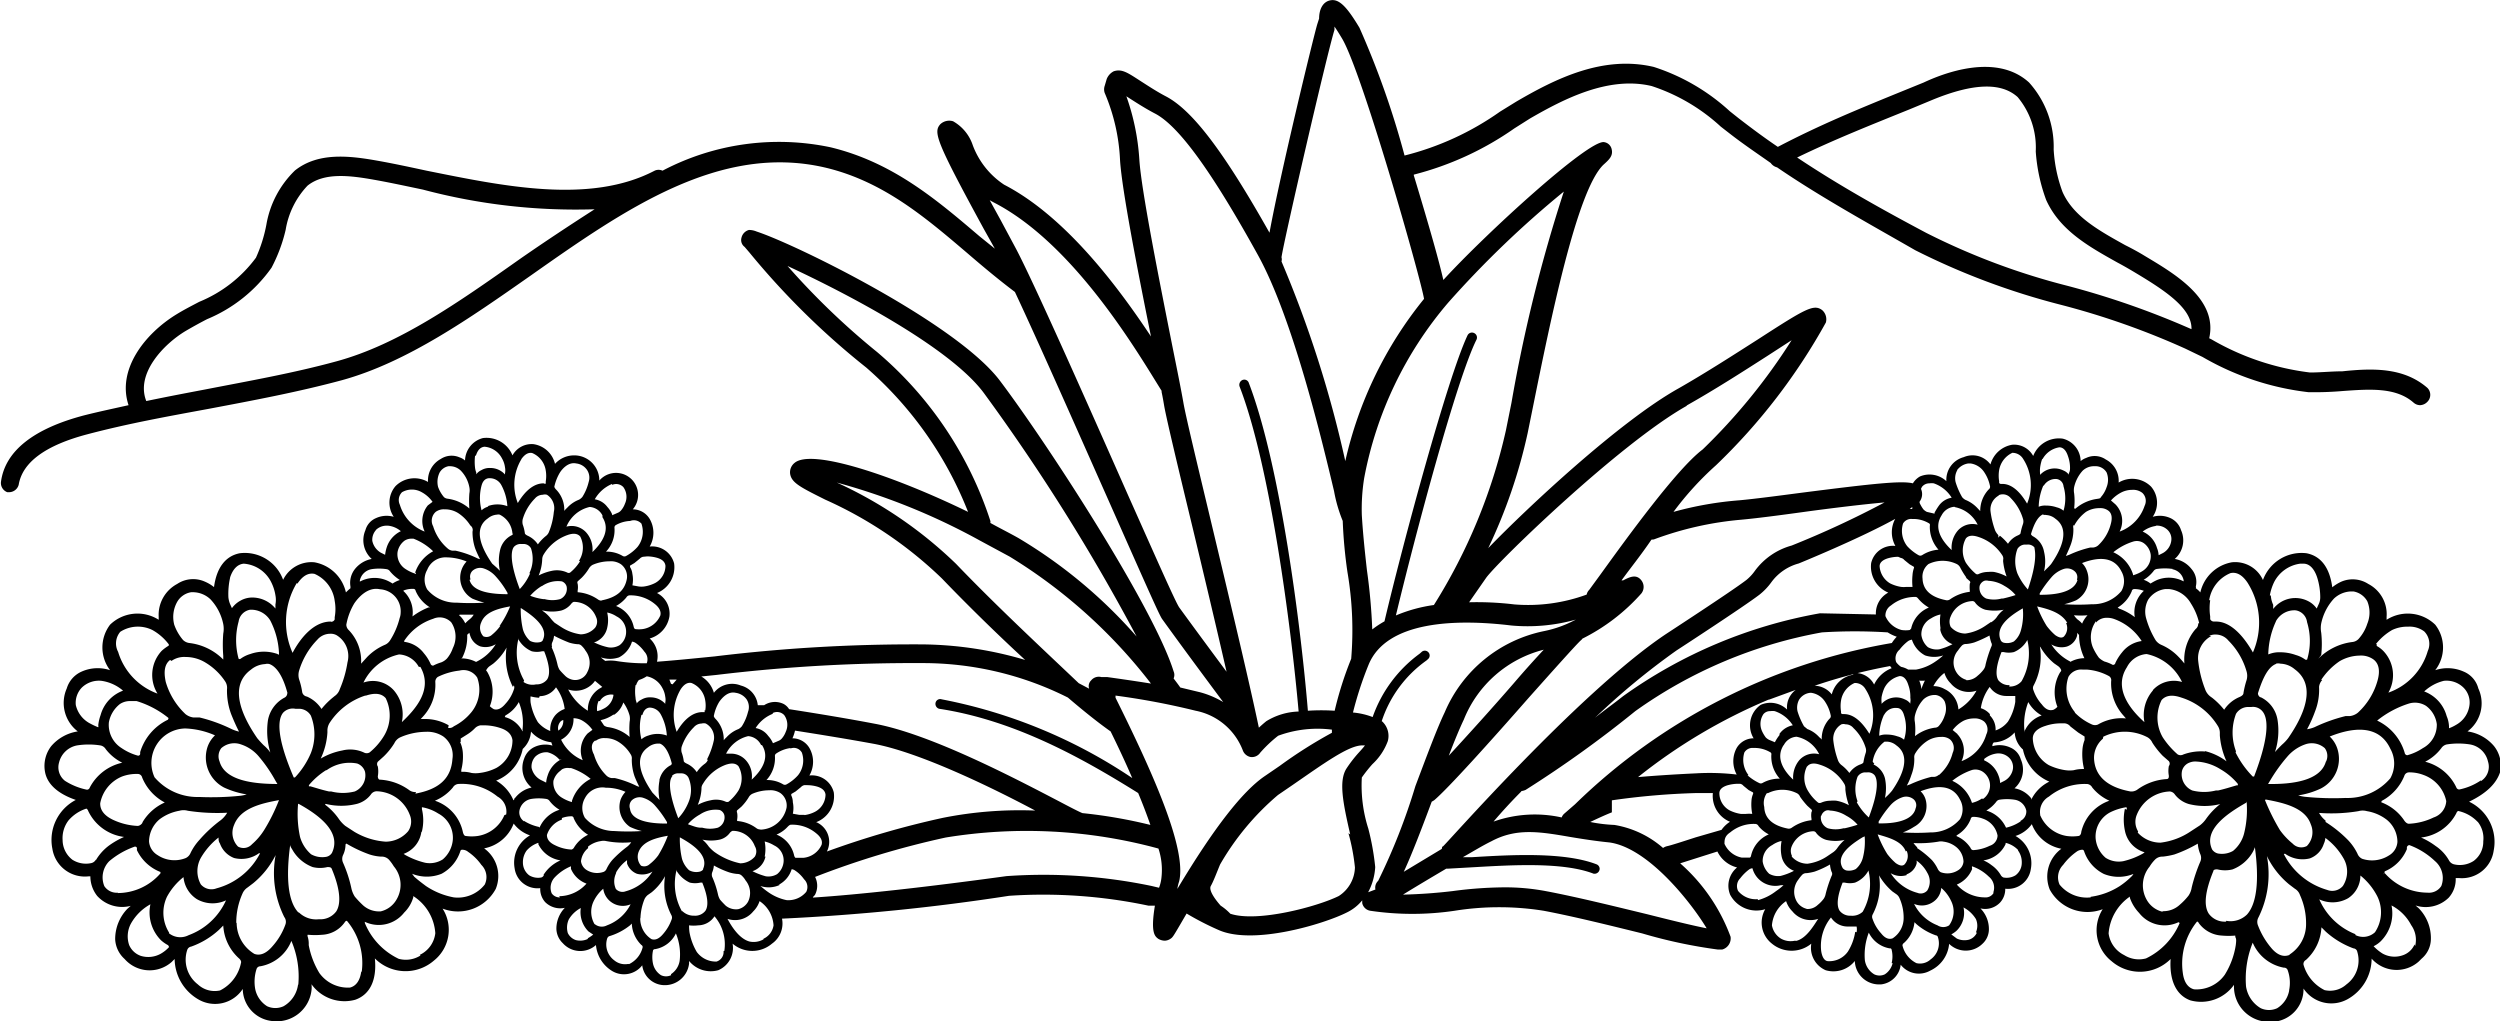 <svg viewBox="0 0 126.98 51.87" fill="currentColor"><g data-name="Layer 2"><g data-name="Text Top"><g data-name="Layer 1-2"><path d="M127 39.17a1.61 1.61 0 00-.32-1.27 2.16 2.16 0 00-1.35-.75 1.78 1.78 0 00.55-2.18 1.27 1.27 0 00-.75-.86 2 2 0 00-1.44-.07 1.88 1.88 0 000-2.31 2 2 0 00-2.47-.25v-.15a1.73 1.73 0 00-.93-1.67 1.46 1.46 0 00-1.36-.12 2.13 2.13 0 00-.47.29c-.13-1-.58-1.59-1.31-1.73a2.09 2.09 0 00-2.21 1.36 1.55 1.55 0 00-1.58-.9 2 2 0 00-1.6 1.53 1.15 1.15 0 00-.23-.21.14.14 0 000-.09 1 1 0 00-.22-.89 1.37 1.37 0 00-.85-.51 1.25 1.25 0 00.32-1.46 1 1 0 00-.53-.61 1.29 1.29 0 00-.91-.07 1.26 1.26 0 00-.08-1.53 1.35 1.35 0 00-1.65-.21 1.22 1.22 0 00-.65-1.17 1 1 0 00-1-.08.88.88 0 00-.28.16 1.19 1.19 0 00-.91-1.14 1.4 1.4 0 00-1.5.88 1.1 1.1 0 00-1.07-.57 1.38 1.38 0 00-1.1 1 1.13 1.13 0 00-1.36-.37 1.19 1.19 0 00-.88 1.22 1.25 1.25 0 00-1.34-.24 1 1 0 00-.36.35c-.57-.14-1.93 0-5.68.48-1.22.16-2.36.31-3.12.38A17.55 17.55 0 0085 26a15.72 15.72 0 012.16-2.37 30.44 30.44 0 005.58-7.25.62.62 0 00-.19-.63c-.43-.32-.85-.07-3.28 1.5-1.16.74-2.6 1.67-4 2.47-3 1.67-7.72 6.09-9.68 8.12a26.79 26.79 0 002-5.83l.28-1.38c.89-4.4 2.23-11 3.58-12.27.29-.26.49-.45.41-.78a.46.46 0 00-.38-.36c-.77-.15-6 4.63-8.17 7-.21-.92-.65-2.5-1.5-5.31v-.04a15.64 15.64 0 005.11-2.35l.79-.5c1.73-1 4-2.17 6.18-1.65a9.58 9.58 0 013.51 2.06l.45.35c.68.53 1.38 1 2.09 1.5a.55.55 0 00.32.22c2.19 1.5 4.74 2.9 7.02 4.21a36.38 36.38 0 007.39 2.77 39.3 39.3 0 016.33 2.23l.87.42a13.87 13.87 0 005.38 1.79 17 17 0 001.75-.06c1.39-.1 2.7-.19 3.59.59a.51.51 0 00.33.13.54.54 0 00.37-.17.5.5 0 000-.71c-1.21-1.05-2.79-1-4.32-.84-.54 0-1.09.06-1.64.06a13.11 13.11 0 01-5-1.68l-.12-.06c.45-2-1.77-3.28-3.27-4.18-.31-.19-.64-.37-1-.55-1.35-.75-2.63-1.46-3.18-2.7a7.37 7.37 0 01-.45-2.16 4.88 4.88 0 00-1.25-3.4c-1.7-1.55-4.45-.42-5.35 0l-1.18.48c-2.18.89-4.09 1.67-6.23 2.79-.68-.46-1.3-.92-2-1.46l-.44-.35A10.44 10.44 0 0084 3.4c-2.58-.61-5 .6-7 1.77l-.81.5a14.53 14.53 0 01-4.85 2.23 43.86 43.86 0 00-2.29-6.49c-.6-1-1-1.46-1.44-1.4s-.61.5-.61.93l-.09.28c-.15.47-1.87 7.54-2.43 10.6-2.32-4.12-3.92-6.23-5.27-6.93-.44-.23-.85-.5-1.21-.73-.7-.45-1-.68-1.43-.54a.75.75 0 00-.36.4l-.1.34a.55.55 0 000 .36 9.8 9.8 0 01.78 3.43c.1 1.54.91 5.67 1.57 8.94C56.78 14.56 54.13 11 51 9.38a4.13 4.13 0 01-1.59-2 2.19 2.19 0 00-1-1.22.66.66 0 00-.65.15c-.36.41-.23.84 2.21 5.32l.56 1-.78-.63c-2.17-1.85-4.41-3.76-7.57-4.52a12.69 12.69 0 00-8.53 1.19.47.47 0 00-.4 0c-3.29 1.72-7.7.78-11.58 0-.88-.19-1.72-.37-2.51-.51-1.41-.25-3-.44-4.18.5a5 5 0 00-1.45 2.75 7.36 7.36 0 01-.53 1.68 6.76 6.76 0 01-2.88 2.24c-.38.2-.77.4-1.13.62-1.65 1-3.06 2.84-2.46 4.63-.76.17-1.52.33-2.27.52-2.54.67-4 1.8-4.21 3.37a.5.5 0 00.32.53h.08a.51.51 0 00.5-.38c.19-1.14 1.36-2 3.48-2.56s4.15-.92 6.2-1.3c2.22-.42 4.52-.85 6.74-1.45 3.31-.91 6.51-3.16 9.58-5.31 4.72-3.32 9.6-6.76 15-5.48 2.92.7 5.07 2.54 7.15 4.31.79.68 1.6 1.36 2.45 2 1.24 2.64 3.28 7.27 4.88 10.87 2.1 4.74 2.49 5.61 2.61 5.76 1.11 1.54 2.42 3.3 3.09 4.2a4.56 4.56 0 00-1.18-.5l-1-.24c-.11-.16-.22-.3-.34-.46a.45.45 0 000-.36c-1-3.22-6.36-11.5-8.82-14.76-2.2-2.92-10.35-6.92-12.36-7.58a1 1 0 00-.39-.08.53.53 0 00-.38.4.43.43 0 00.16.46l.24.28A39.18 39.18 0 0044 18.67 18.84 18.84 0 0149.17 26c-3.76-1.83-7.93-3.23-8.81-2.49a.61.61 0 00-.23.54c.06.47.53.7 1.79 1.33a20.67 20.67 0 015.92 4c1.2 1.25 2.73 2.76 4.23 4.14a18.9 18.9 0 00-5.18-.79 83.46 83.46 0 00-10.59.61c-1.11.11-2.1.21-2.93.27a1.22 1.22 0 00-.37-1.18 1.4 1.4 0 001-1.11 1.18 1.18 0 00-.63-1.2 1.41 1.41 0 00.87-1.5 1.15 1.15 0 00-1.24-.86 1.4 1.4 0 000-1.4 1 1 0 00-.86-.49 1.12 1.12 0 00-1.7-1.46 1.27 1.27 0 00-1.3-1.28 1.3 1.3 0 00-.95.43 1.32 1.32 0 00-1.09-1 1.11 1.11 0 00-1.07.57 1.42 1.42 0 00-1.5-.88 1.21 1.21 0 00-.91 1.14.78.78 0 00-.28-.16 1 1 0 00-.95.08 1.24 1.24 0 00-.65 1.17 1.36 1.36 0 00-1.65.21 1.29 1.29 0 00-.09 1.56 1.3 1.3 0 00-.91.07.93.93 0 00-.53.61 1.28 1.28 0 00.32 1.46 1.43 1.43 0 00-.85.51 1.13 1.13 0 00-.23.89v.09a2.19 2.19 0 00-.23.21 2 2 0 00-1.6-1.53 1.6 1.6 0 00-1.59.89 2.07 2.07 0 00-2.2-1.35c-.73.14-1.18.74-1.31 1.72a2 2 0 00-.47-.28 1.46 1.46 0 00-1.4.12 1.78 1.78 0 00-.94 1.67v.15a2 2 0 00-2.47.25 1.91 1.91 0 000 2.31 2 2 0 00-1.44.07 1.36 1.36 0 00-.76.86 1.82 1.82 0 00.56 2.18 2.21 2.21 0 00-1.35.75 1.65 1.65 0 00-.32 1.27c.1.64.64 1.14 1.57 1.46a2.29 2.29 0 00-1.19 2.48 1.67 1.67 0 001.85 1.4h.08a1.6 1.6 0 00.35 1 1.72 1.72 0 001.7.5l-.17.15a2.22 2.22 0 00-.62 1.55 1.44 1.44 0 00.48 1 1.69 1.69 0 002.39.15l.15-.15a2.41 2.41 0 001.22 2.06 1.68 1.68 0 002.24-.54 1.66 1.66 0 001.49 1.63 1.78 1.78 0 002-1.55 1.16 1.16 0 000-.32 2.06 2.06 0 002.22.79c.75-.26 1.11-1 1-2.1a2.2 2.2 0 003 .11 2 2 0 00.44-2.64 2.18 2.18 0 002.7-1 1.73 1.73 0 00-.59-2.06 2 2 0 001.5-1.26 1.72 1.72 0 00.83.6 1.6 1.6 0 00-.78 1.68 1.17 1.17 0 001.3 1 1 1 0 00.25.71 1.09 1.09 0 001 .29 1.52 1.52 0 00-.43 1.08 1.05 1.05 0 00.33.72 1.19 1.19 0 001.68.09 1.72 1.72 0 00.84 1.33 1.17 1.17 0 001.51-.3 1.15 1.15 0 001 1A1.24 1.24 0 0035 48.94v-.13a1.42 1.42 0 001.48.47 1.23 1.23 0 00.73-1.35 1.54 1.54 0 002 0 1.25 1.25 0 00.51-1.27 108.1 108.1 0 0011.53-1.16 25.85 25.85 0 017.08.5h.33c-.23 1.39 0 1.56.18 1.69a.69.69 0 00.31.09.55.55 0 00.29-.09c.12-.08.13-.09.51-.74l.32-.55a14.41 14.41 0 001.61.83c1.76.8 5.37-.3 6.52-.88a2.29 2.29 0 00.79-.62v.14a.5.5 0 00.41.39 14.62 14.62 0 004.28 0 14.34 14.34 0 014.53 0c1.53.29 3.38.75 5 1.15a25.36 25.36 0 003.85.82h.21a.59.59 0 00.43-.65 9.18 9.18 0 00-2.56-3.73l1.1-.35.79-.25a1.51 1.51 0 001 .81 1.2 1.2 0 00-.35 1.39 1.51 1.51 0 001.78.73 1.36 1.36 0 00.34 1.75 1.57 1.57 0 002 0 1.24 1.24 0 00.73 1.35 1.39 1.39 0 001.48-.47A1.23 1.23 0 0095.39 50h.15a1.13 1.13 0 001-1 1.17 1.17 0 001.5.3 1.66 1.66 0 00.96-1.36 1.21 1.21 0 001.69 0 1 1 0 00.33-.72 1.49 1.49 0 00-.43-1.08 1.05 1.05 0 001-.3 1 1 0 00.26-.7 1.17 1.17 0 001.3-1 1.59 1.59 0 00-.78-1.68 1.63 1.63 0 00.83-.6 2 2 0 001.5 1.25 1.76 1.76 0 00-.59 2.07 2.18 2.18 0 002.69 1 2 2 0 00.45 2.64 2.2 2.2 0 003-.11c-.07 1.1.29 1.84 1 2.1a2.05 2.05 0 002.22-.79 1.79 1.79 0 001.68 1.88h.32a1.66 1.66 0 001.53-1.69 1.7 1.7 0 002.24.54 2.37 2.37 0 001.22-2.06 1.69 1.69 0 002.39.15l.15-.15a1.32 1.32 0 00.47-1 2.17 2.17 0 00-.61-1.55l-.17-.15a1.67 1.67 0 001.68-.39 1.39 1.39 0 00.36-1h.18a1.63 1.63 0 001.75-1.4 2.26 2.26 0 00-1.25-2.48c.85-.41 1.4-.91 1.59-1.55zM97 5.55l1.18-.49c2.06-.84 3.47-.88 4.3-.13a4 4 0 01.92 2.76 8.8 8.8 0 00.53 2.47c.7 1.55 2.18 2.37 3.61 3.17.32.17.63.35.93.53 1.57.94 2.87 1.82 2.84 2.86a42.22 42.22 0 00-6.29-2.2 34.91 34.91 0 01-7.18-2.69C95.6 10.64 93.39 9.41 91.28 8 93.18 7.08 95 6.36 97 5.55zm-70.6 7.61c-3.16 2.23-6.15 4.33-9.3 5.19-2.19.6-4.46 1-6.67 1.43-1 .19-2 .38-3 .59-.55-1.39.88-2.89 2-3.56.36-.21.72-.41 1.09-.6a7.55 7.55 0 003.27-2.61 8 8 0 00.72-1.93 4.25 4.25 0 011.11-2.24c.85-.68 2.14-.52 3.38-.3.79.14 1.62.32 2.48.5a30.17 30.17 0 008.72 1c-1.2.77-2.55 1.66-3.8 2.53zm97.73 21.42a1.23 1.23 0 011 .35 1.06 1.06 0 01.3.88 1.33 1.33 0 01-.67 1 2.12 2.12 0 01-.37.18v-.1a1.52 1.52 0 00-.12-.52 1.85 1.85 0 00-1.14-1.25 2.25 2.25 0 011-.54zM105.84 39a.06.06 0 010 .06h-.06a1.74 1.74 0 00-.45.06 1.48 1.48 0 01-.42 0 2.88 2.88 0 01-.85-.26 1.64 1.64 0 01-.81-1.35c0-.31.25-.52.64-.64a2.44 2.44 0 01.8-.13h.18a.41.41 0 01.29.16l.4.31.32.2v.18a1.65 1.65 0 00-.11.5 3.11 3.11 0 00.07.91zM89 41.34a1.71 1.71 0 00-.32 0h-.26a1.9 1.9 0 01-.57-.18 1 1 0 01-.52-.87c0-.19.15-.32.4-.4a2 2 0 01.53-.08h.12a.27.27 0 01.17.1l.27.22.22.12a.11.11 0 010 .08 1 1 0 00-.08.35 2.44 2.44 0 00.04.66zm12.74-12.93a.08.08 0 010 .07 3.19 3.19 0 00.18.8 2.33 2.33 0 00-.64-.23 1.4 1.4 0 00-.29 0 1.18 1.18 0 00-.48.1.14.14 0 01-.15 0 2.74 2.74 0 01-.51-.57 1.28 1.28 0 010-1.23c.12-.15.33-.18.63-.08a2.28 2.28 0 011.23.95.31.31 0 01.04.19zm3.2 3.23a.63.63 0 01-.12.7c-.14.1-.31 0-.43-.08a3.12 3.12 0 01-.43-.46 5.45 5.45 0 01-.49-1c.53.13 1.23.3 1.53.84zM106 29a1 1 0 00-.25-.4c.7-.27 1.59-.41 2 .42a1 1 0 010 1 1.87 1.87 0 01-1.5.67 10.9 10.9 0 01-1.4 0 3.84 3.84 0 00.6-.2A1.22 1.22 0 00106 29zm6 9.17a2.61 2.61 0 00-1.1.15.3.3 0 01-.29 0 4.2 4.2 0 01-.76-.87 2 2 0 01-.06-1.89c.21-.24.54-.29 1-.13a3.35 3.35 0 011.85 1.43.66.66 0 01.11.39v.1a3.84 3.84 0 00.34 1.32 3.05 3.05 0 00-1.09-.52zm1.66 1.66a.06.06 0 010 .06h-.06c-.31.09-.62.19-.94.26h-.11a2.44 2.44 0 01-1.2 0 .89.89 0 01-.52-1 .61.61 0 01.39-.42.76.76 0 01.33-.05 2.55 2.55 0 011.23.39 3.27 3.27 0 01.88.74zm-4.31-4.76a1.91 1.91 0 00-.43 1.61c-.71-.63-1.59-1.71-.89-2.79a1.22 1.22 0 011-.67 2.59 2.59 0 011.8 1.42 1.44 1.44 0 00-1.48.41zm-4.16-1.45a2.46 2.46 0 01-1-.89 1 1 0 00.79.11.8.8 0 00.51-.52.28.28 0 000-.18l.11.11a2.72 2.72 0 00.27 1.18 1.52 1.52 0 00-.68.17zm.57-1.94a1.15 1.15 0 00-.23-.21 1 1 0 01-.19-.22 4 4 0 00.69 0 1.46 1.46 0 00-.27.41zm.7-.06a.71.71 0 01.57-.24 1 1 0 01.35.06 2.77 2.77 0 011.4 1.12 1.52 1.52 0 00-1 .58 2.47 2.47 0 00-.34.54c0 .06-.09.1-.13.09a1.94 1.94 0 00-.42-.17 1.07 1.07 0 01-.28-.19 2.82 2.82 0 01-.31-.53 1.38 1.38 0 01.16-1.33zm2-.25a2.93 2.93 0 00-.83-.46l-.07-.05a1.73 1.73 0 00.72-.84c0-.06.07-.1.12-.1a1.33 1.33 0 01.49.09 1.48 1.48 0 00-.46 1.34zm.4-2.39a1.77 1.77 0 01-.52.24v-.05a1.85 1.85 0 00-1-1.12 3 3 0 011-.54.63.63 0 01.55.08.87.87 0 01.35.59.89.89 0 01-.41.82zm-3.34.48c-.17.61-1.07.75-1.84.75h-.08v-.07a6 6 0 01.59-.81 1.4 1.4 0 01.6-.42.57.57 0 01.6.12.39.39 0 01.1.41zm-1.88 3.41a3 3 0 00.69.82l.2.14a.45.45 0 01.16.2v.05l-.06.08a2 2 0 00-.13 1.74.62.62 0 01-.2.15c-.19.06-.39 0-.59-.27a2.07 2.07 0 01-.43-.73.26.26 0 010-.21 3.13 3.13 0 00.33-2zm-.64-2.93a3.06 3.06 0 01-.53-.81 1.79 1.79 0 010-1.25.47.47 0 01.36-.22h.14a.43.43 0 01.36.14c.03.2.17.67-.33 2.14zm-3.58 7.34l-.24-.2a1.75 1.75 0 01.55-.47 1.24 1.24 0 01.53-.12.75.75 0 01.52.16.55.55 0 01.11.65 2.06 2.06 0 01-1.26 1.36 1.23 1.23 0 00-.22-1.38zm-8.82.57a.78.78 0 01.65-.43 1.63 1.63 0 011.15.89 1 1 0 00-1 .29 1.37 1.37 0 00-.32 1c-.49-.46-.9-1.1-.49-1.75zm-.21-.52a2 2 0 00-.24.37l-.29-.12a.66.66 0 01-.17-.12 1.68 1.68 0 01-.2-.34.89.89 0 01.08-.85.44.44 0 01.35-.15.81.81 0 01.22 0 1.73 1.73 0 01.92.72 1.08 1.08 0 00-.68.44zm2.16 1l-.07.08h.06zm0-.73a.5.5 0 00-.14-.15 1.52 1.52 0 00-.61-.42l-.17-.14a3.64 3.64 0 01-.33-.76.85.85 0 01.08-.59.75.75 0 01.56-.35H92a1 1 0 01.71.47 1.94 1.94 0 01.28.7.17.17 0 01-.07.15 1.51 1.51 0 00-.39 1.1zm-.75 1.32c.12-.15.34-.18.63-.08a2.2 2.2 0 011.23.95.4.4 0 01.07.24v.07a3.19 3.19 0 00.18.8 2 2 0 00-.64-.23 1.4 1.4 0 00-.29 0 1.18 1.18 0 00-.48.1.19.19 0 01-.15 0 2.25 2.25 0 01-.5-.57 1.28 1.28 0 01-.07-1.27zm.71 2.51a.41.41 0 01.24-.26.34.34 0 01.2 0 1.69 1.69 0 01.82.26 2 2 0 01.58.46c-.21.07-.43.13-.65.18h-.07a1.51 1.51 0 01-.79 0 .59.59 0 01-.35-.63zm1.43-2.16a2.09 2.09 0 00-.42-.42.57.57 0 01-.16-.22 4.41 4.41 0 01-.24-1 .85.85 0 01.41-.84.37.37 0 01.21 0 .51.51 0 01.4.19 2.32 2.32 0 01.62 1 .42.42 0 010 .27 3 3 0 00-.11.45c0 .06-.09.1-.14.12a1.16 1.16 0 00-.59.46zm-.26-3h-.08s-.08 0-.09-.06v-.07a1.75 1.75 0 010-.56 1.18 1.18 0 01.69-.89.61.61 0 01.55.31 2.44 2.44 0 01.2 2.27c-.42-.68-.85-1-1.29-1zm.45-2a1.34 1.34 0 00-1.09 1 1.14 1.14 0 00-.87-.44 27.32 27.32 0 013.83-1 1 1 0 01.08.11 1.64 1.64 0 00-.89.83 1.07 1.07 0 00-1.08-.58zm1.64-2.93a.6.6 0 01.28-.59 1.92 1.92 0 011.25-.43c.06 0 .11.06.15.11a2 2 0 00.52.43 1.5 1.5 0 00-.9 1.07L97 32a1.41 1.41 0 01-.41 0 1.22 1.22 0 01-.85-.77zm.78-3a.27.27 0 01.17.1l.27.22.22.13a.08.08 0 010 .07 1.36 1.36 0 00-.07.35 3 3 0 000 .6h-.31a1.22 1.22 0 01-.27 0 1.93 1.93 0 01-.56-.18 1.09 1.09 0 01-.53-.87c0-.19.16-.32.41-.4a2 2 0 01.53-.08zm2 3.65a1 1 0 00.62.73 3 3 0 01-.67.26.91.91 0 01-.58-.11 1 1 0 01-.33-.62.91.91 0 01.49-.84 1.44 1.44 0 01.48-.2 2.21 2.21 0 000 .68zm.92 4.2a1.22 1.22 0 00-.7-1.19 1.13 1.13 0 00-.57-.15 2 2 0 01.56-.67 1.26 1.26 0 00.32.53 1.19 1.19 0 001.31.37 2.51 2.51 0 01-1 1zM96.48 33a2.29 2.29 0 01.44-.44.49.49 0 01.19-.07 1.39 1.39 0 00.67.8 1.45 1.45 0 00.92 0 3 3 0 01-.38.3 2.48 2.48 0 01-1 .42h-.4a1.13 1.13 0 00-.36-.14 1 1 0 01-.25-.24.57.57 0 01.17-.63zm1.11 2a1.24 1.24 0 00-.11-.43 1.4 1.4 0 00.29 0 2.77 2.77 0 00-.18.43zm-1.1-.66c.21 0 .35.17.44.46a1.72 1.72 0 01.1.64.68.68 0 010 .23v.07a.62.62 0 00-.27-.21 1 1 0 00-1.19.22v-.05a1.5 1.5 0 010-.3 2.15 2.15 0 01.14-.45 1.16 1.16 0 01.83-.62zm.77 3.1a3.3 3.3 0 000-.77.81.81 0 010-.31 1.84 1.84 0 01.43-.83.83.83 0 01.55-.23h.08a.62.62 0 01.45.32 1 1 0 010 .74 1.44 1.44 0 01-.3.52.26.26 0 01-.19.08 2.13 2.13 0 00-1.1.5zm-1.56-1.13a.65.65 0 01.65-.35c.18 0 .3.15.36.37a2 2 0 010 1.24.84.84 0 00-.34-.17 1.61 1.61 0 00-.54-.09.86.86 0 00-.38.06 2.63 2.63 0 01.25-1.08zM97.21 42a1.2 1.2 0 00.59-1.41.94.94 0 00-.25-.4c.7-.27 1.59-.41 2 .42a1 1 0 010 1 1.94 1.94 0 01-1.5.67 10.9 10.9 0 01-1.4 0 2.67 2.67 0 00.56-.28zm-1.79-.2v-.07a5.53 5.53 0 01.59-.82 1.44 1.44 0 01.6-.41.59.59 0 01.6.11.4.4 0 01.09.44c-.14.65-1.1.79-1.88.77zm3.06-2.45a.41.41 0 01-.24.11h-.15a6.21 6.21 0 00-1.07.38l-.17.06a2.74 2.74 0 00.23-.53 2.19 2.19 0 00.15-.87.36.36 0 01.06-.25 2 2 0 01.62-.63 1.31 1.31 0 01.69-.19.66.66 0 01.45.13.58.58 0 01.13.68 2.21 2.21 0 01-.7 1.13zm1.39-4.82a.88.88 0 01-.51-.4.93.93 0 01.09-1.09 2.31 2.31 0 01.18-.23.29.29 0 01.24-.1 1.86 1.86 0 00.41-.08 6 6 0 00.77-.35 2.37 2.37 0 00.09.36.2.2 0 010 .21 6.45 6.45 0 00-.29.91.53.53 0 01-.1.25 1.74 1.74 0 01-.3.31.82.82 0 01-.58.23zm1.26-2.94l-.31.21a2.34 2.34 0 01-1 .38 1 1 0 01-.74-.34.62.62 0 010-.53 1.24 1.24 0 011.11-.78.17.17 0 01.14.09 1 1 0 00.51.35 2.42 2.42 0 00.93 0 1.49 1.49 0 00-.36.39 1 1 0 01-.28.25zm1.61-.71a3 3 0 01-.09 1.12 1.12 1.12 0 01-.36.58.75.75 0 01-.49.07.25.25 0 01-.17-.11c-.33-.7.47-1.27 1.11-1.64zm-.35-.66v.12zm0 0c-.21.07-.43.13-.65.18h-.07a1.51 1.51 0 01-.79 0 .59.59 0 01-.33-.64.41.41 0 01.24-.26.34.34 0 01.2 0 1.69 1.69 0 01.82.26 2 2 0 01.57.47zm-2.55-.89l.21.19a.09.09 0 010 .12 2 2 0 000 .35v.07a2.16 2.16 0 00-1 .38.27.27 0 01-.18.05c-.79-.15-1.2-.52-1.22-1.1a.82.82 0 01.3-.74 1.65 1.65 0 011.44 0 .41.41 0 01.18.19 3.76 3.76 0 00.31.5zm-2.22-1.13a.17.17 0 01-.17 0 2.35 2.35 0 01-.58-.46 1.26 1.26 0 01-.21-1.15.48.48 0 01.46-.23h.11a1.55 1.55 0 01.73.21.1.1 0 01.06.13 1.74 1.74 0 00.44 1.22 1.76 1.76 0 00-.85.29zm-.49-2.35H97l.13-.1a.49.49 0 000 .11zm-.86.49a1.43 1.43 0 000 1.39 1.13 1.13 0 00-1.23.87 1.43 1.43 0 00.87 1.5 1.19 1.19 0 00-.63 1.11l-2.84-.06a24.48 24.48 0 00-10 4.21c-.49.39-1 .75-1.43 1.1a36.49 36.49 0 014.14-3.42c.14-.09 3.44-2.24 4.21-2.83a3.17 3.17 0 00.62-.65 2.54 2.54 0 011.38-.94s3.17-1.29 5-2.32c-.07 0-.09 0-.1.05zm-19 13.84a.71.71 0 00.22-.06 58.16 58.16 0 005.57-4 23.43 23.43 0 019.48-4 26.59 26.59 0 013.34 0 2 2 0 00.46.22 2.09 2.09 0 00-.25.32A30.34 30.34 0 0080 40.85l-.54.47a.48.48 0 00-.14.2 6.28 6.28 0 00-3.46.21c.39-.46.88-1 1.41-1.53zm12.6-4.65l1.34-.49a1.1 1.1 0 00-.44 1 1.22 1.22 0 00-1.34-.24 1.27 1.27 0 00-.36 1.7 1 1 0 00-.86.49 1.41 1.41 0 000 1.35 11.91 11.91 0 00-2.07-.06c-1.27.06-2.23.13-2.94.19a27.89 27.89 0 016.62-3.93zm-1.06 3.84a1.26 1.26 0 01-.21-1.15.48.48 0 01.46-.23h.11a1.55 1.55 0 01.73.21.11.11 0 01.07.13 1.67 1.67 0 00.43 1.22 1.72 1.72 0 00-.88.22.17.17 0 01-.17 0 2.52 2.52 0 01-.59-.39zm1 .91a1.65 1.65 0 011.44 0 .34.34 0 01.18.19 4.14 4.14 0 00.37.46l.21.19a.09.09 0 010 .12 1 1 0 000 .35v.07a2.15 2.15 0 00-1 .38.27.27 0 01-.18.05c-.79-.15-1.2-.52-1.22-1.1a.86.86 0 01.13-.7zm.68 2.44a2 2 0 000 .77 1 1 0 00.63.74 3.09 3.09 0 01-.68.26.91.91 0 01-.58-.11 1.08 1.08 0 01-.33-.62.91.91 0 01.49-.84 1.33 1.33 0 01.4-.19zm.53.76A.59.59 0 0191 43a1.24 1.24 0 011.11-.78.17.17 0 01.14.09 1 1 0 00.51.35 2.09 2.09 0 00.93 0 2.33 2.33 0 00-.36.4.86.86 0 01-.21.22l-.31.21a2.34 2.34 0 01-1 .38 1.06 1.06 0 01-.81-.37zm3.69-1a3.3 3.3 0 01-.09 1.08 1.12 1.12 0 01-.36.58.75.75 0 01-.49.07.39.39 0 01-.17-.11c-.39-.64.4-1.2 1-1.57zm-.36-.67v.12zm0-1.11a1.79 1.79 0 010-1.25.47.47 0 01.36-.22h.14a.43.43 0 01.36.14c.13.17.27.68-.29 2.15a3 3 0 01-.61-.77zm.85-1.92s-.09-.07-.08-.11a1.57 1.57 0 01.6-1h.14a.79.79 0 01.46.19c.76.54.3 1.55-.22 2.3a2.61 2.61 0 01-.23.25l-.13.12a2.41 2.41 0 000-1 1.07 1.07 0 00-.58-.7zm1.64 4.43a.63.63 0 01-.12.71c-.14.1-.31 0-.43-.08a3.12 3.12 0 01-.43-.46 5.45 5.45 0 01-.49-1c.58.17 1.23.34 1.43.87zm0 1.2a.81.81 0 00.5-.52.28.28 0 000-.18 1.73 1.73 0 01.55.62.86.86 0 010 .9.44.44 0 01-.5.12 2.33 2.33 0 01-1.36-1 1 1 0 00.81.1zm.54-1.37a2 2 0 01-.19-.22 5.85 5.85 0 001.26-.07.61.61 0 01.27 0 1.27 1.27 0 01.65.28 1 1 0 01.36.73.56.56 0 01-.27.44 1 1 0 01-.89.1.4.4 0 01-.14-.15 2 2 0 00-.3-.46 4.88 4.88 0 00-.75-.61zm2-.61a1.64 1.64 0 00.72-.84c0-.06.07-.1.12-.1a1.33 1.33 0 01.49.09 1.13 1.13 0 01.75.86.56.56 0 01-.4.52 2.18 2.18 0 01-.84.22.15.15 0 01-.13-.11 1.6 1.6 0 00-.71-.6zm1.3-1.88a1.53 1.53 0 01-.52.23 1.85 1.85 0 00-1-1.12 3.26 3.26 0 011-.55.67.67 0 01.55.09.84.84 0 010 1.39zm.1-2a1.26 1.26 0 01.65-.28.78.78 0 01.62.22.67.67 0 01.19.57.85.85 0 01-.43.6l-.22.11a1.11 1.11 0 00-.08-.37 1.34 1.34 0 00-.73-.78zm.29-2.28a1 1 0 00-.46-.3 2.42 2.42 0 01.45-1.08 1 1 0 00.83.46h.47v.3a2.64 2.64 0 01-.37 1 1.36 1.36 0 01-.63.45 1 1 0 00-.29-.76zm1-1.47a.69.69 0 01-.57-.25c-.16-.26-.11-.75.16-1.43h.11a1.14 1.14 0 00.52 0 1.38 1.38 0 00.67-.59.08.08 0 000-.07 2.86 2.86 0 01-.28 2.14.77.77 0 01-.63.27zm.75 2.35a.14.14 0 000-.09 3.16 3.16 0 01.2-1.4 1.78 1.78 0 00.68.68 1.45 1.45 0 00-.9.88zm2.55-1a1.86 1.86 0 01-.31-1.77.74.74 0 01.72-.37h.22a2.8 2.8 0 011.1.32.24.24 0 01.13.26 2.44 2.44 0 00.63 1.76l.12.14a2.37 2.37 0 00-1.42.31.39.39 0 01-.3 0 2.81 2.81 0 01-.86-.59zm1.46 1.27a2.48 2.48 0 012.19 0 .59.59 0 01.3.3 4.22 4.22 0 00.53.67l.31.27a.2.2 0 010 .25 1.34 1.34 0 000 .49c0 .07 0 .16-.1.17a2.84 2.84 0 00-1.52.55.53.53 0 01-.33.08c-1.19-.22-1.81-.79-1.85-1.68a1.28 1.28 0 01.45-1zm1.1 3.65a2.69 2.69 0 000 1.13 1.42 1.42 0 001 1.09l-.08.06a3.78 3.78 0 01-1 .39 1.24 1.24 0 01-.9-.17 1.46 1.46 0 01-.51-1 1.39 1.39 0 01.74-1.31A2.8 2.8 0 01108 41a.1.1 0 010 .13zm.67 1.16a.93.93 0 01-.07-.84 1.88 1.88 0 011.68-1.19.35.35 0 01.26.16 1.39 1.39 0 00.71.48 3.29 3.29 0 001.59 0 3.56 3.56 0 00-.71.74 1.46 1.46 0 01-.32.34l-.46.3a3.48 3.48 0 01-1.54.58 1.56 1.56 0 01-1.16-.51zm5.51-1.52a5 5 0 01-.13 1.63 1.69 1.69 0 01-.56.88 1.14 1.14 0 01-.77.13.5.5 0 01-.29-.2c-.47-1 .76-1.83 1.73-2.38zm-.54-2.55a2.7 2.7 0 010-1.9.73.73 0 01.58-.35h.2a.62.62 0 01.58.24c.25.32.38 1.15-.44 3.29h-.07a4.76 4.76 0 01-.87-1.22zm.9-5zm.62 7.45c.93.17 2 .42 2.28 1.26a1 1 0 01-.2 1.1.6.6 0 01-.72-.12 3.55 3.55 0 01-.65-.69 10.89 10.89 0 01-.76-1.53zm3.62-2.61a1.47 1.47 0 00-.38-.59c1.07-.43 2.47-.68 3.08.62a1.54 1.54 0 010 1.5 2.85 2.85 0 01-2.27 1 14.32 14.32 0 01-2.07-.06 2.05 2.05 0 01-.34-.07 4.14 4.14 0 001.15-.35 1.69 1.69 0 00.83-2.05zm-.57.67c-.27 1-1.74 1.17-2.94 1.15l.09-.15a8.32 8.32 0 01.88-1.23 2.11 2.11 0 01.91-.63 1 1 0 011 .19.66.66 0 01.06.69zm-2.08 4.69a1.53 1.53 0 001.26.24 1.16 1.16 0 00.71-.74.84.84 0 00.08-.3 3.31 3.31 0 01.9 1A1.34 1.34 0 01119 45a.71.71 0 01-.8.2 3.59 3.59 0 01-2.2-1.82zm2.06-1.68a1.37 1.37 0 01-.33-.39 8.37 8.37 0 002-.09.79.79 0 01.43 0 2.24 2.24 0 011 .43 1.46 1.46 0 01.55 1.13.86.86 0 01-.43.69 1.59 1.59 0 01-1.36.17.47.47 0 01-.24-.26 2.75 2.75 0 00-.45-.66 6.32 6.32 0 00-1.17-.95zm2.85-1a2.5 2.5 0 001.15-1.27.25.25 0 01.23-.18 2 2 0 01.74.13 1.8 1.8 0 011.16 1.33.93.93 0 01-.64.83 3.21 3.21 0 01-1.26.32c-.11 0-.21-.12-.25-.19a2.44 2.44 0 00-1.15-.9zm2.09-2.68a2.7 2.7 0 01-.79.36.14.14 0 01-.13-.12 2.63 2.63 0 00-1.4-1.64 4.94 4.94 0 011.63-.87 1.06 1.06 0 01.85.12 1.37 1.37 0 01.55.93 1.34 1.34 0 01-.71 1.22zm-2.38-5.29a2.92 2.92 0 01.82-.71 1.79 1.79 0 01.81-.17 1.24 1.24 0 01.82.24.89.89 0 01.18 1 3.17 3.17 0 01-2 2.11 1.78 1.78 0 00-.25-2.11 1.46 1.46 0 00-.34-.26.36.36 0 010-.09zm-2.78.56a5.34 5.34 0 000-1.13 1.29 1.29 0 010-.48 2.67 2.67 0 01.65-1.26 1.33 1.33 0 01.86-.36h.12a1 1 0 01.71.5 1.5 1.5 0 010 1.14 2.12 2.12 0 01-.45.78.51.51 0 01-.32.15 2.94 2.94 0 00-1.72.85zm0 1.26a3.4 3.4 0 01.94-.95 2.09 2.09 0 011-.28 1.08 1.08 0 01.72.2c.27.21.34.57.2 1.07a3.47 3.47 0 01-1 1.63.8.8 0 01-.4.17h-.22a8.17 8.17 0 00-1.57.56 1.6 1.6 0 01-.39.11 6.39 6.39 0 00.4-.89 3 3 0 00.21-1.26.6.6 0 01.16-.35zm-2.61-4.29a2.58 2.58 0 01.22-.68 1.75 1.75 0 011.32-.93h.17c.32 0 .56.28.7.72a3.37 3.37 0 01.15 1 .8.8 0 01-.09.36l-.09.2a1.16 1.16 0 00-.44-.38 1.42 1.42 0 00-1.77.4v-.21a1.31 1.31 0 01-.12-.47zm.31 1.31a1.07 1.07 0 011-.55.69.69 0 01.58.6 3.27 3.27 0 010 1.91h-.08a1.49 1.49 0 00-.49-.24 2.36 2.36 0 00-.8-.14 1.42 1.42 0 00-.6.11 4.18 4.18 0 01.39-1.68zm0 2.16a.45.45 0 01.23 0 1.17 1.17 0 01.72.28c1.15.84.46 2.36-.32 3.49a2.15 2.15 0 01-.33.35c-.12.12-.23.23-.35.37a3.52 3.52 0 00.13-1.64 1.55 1.55 0 00-.84-1.14c-.08 0-.17-.13-.15-.22.26-.83.54-1.34.92-1.48zm-3.39-3.23a1.78 1.78 0 011.08-1.37c.32-.07.61.1.87.49a3.8 3.8 0 01.27 3.54c-.57-1-1.22-1.57-1.87-1.57h-.11a.21.21 0 01-.19-.12v-.14a2.83 2.83 0 010-.82zm0 1.82a.66.66 0 01.33-.07.83.83 0 01.64.3 3.63 3.63 0 01.93 1.58.79.79 0 010 .43 4.54 4.54 0 00-.16.66c0 .11-.14.18-.24.22a1.73 1.73 0 00-.74.63 3.78 3.78 0 00-.6-.6l-.07-.05a.79.79 0 01-.3-.4 5.61 5.61 0 01-.35-1.44 1.27 1.27 0 01.66-1.25zm-.56-.63a.33.33 0 01-.13.28 2.37 2.37 0 00-.57 1.75c-.1-.12-.2-.24-.3-.34a2.68 2.68 0 00-.88-.61.7.7 0 01-.28-.23 4.41 4.41 0 01-.49-1.14 1.28 1.28 0 01.11-.92 1.22 1.22 0 01.87-.54h.19a1.44 1.44 0 011.11.73 3.11 3.11 0 01.42 1zm-1.33-2.76a.71.71 0 01.59.56v.06a1.59 1.59 0 00-1.35-.07 2.68 2.68 0 00-.33.18 1.08 1.08 0 00-.35-.19 1.78 1.78 0 00.5-.44.25.25 0 01.16-.11 2.88 2.88 0 01.83 0zm-.84-2.21a.78.78 0 01.62.22.64.64 0 01.18.57.84.84 0 01-.42.6l-.22.11a1.05 1.05 0 00-.08-.36 1.3 1.3 0 00-.73-.84 1.44 1.44 0 01.7-.29zm-1.71-1.7a1.24 1.24 0 01.53-.12.75.75 0 01.52.16.56.56 0 01.11.65 2.09 2.09 0 01-1.27 1.31 1.2 1.2 0 00-.21-1.38l-.23-.2a1.83 1.83 0 01.55-.42zm-2.42.82a3.22 3.22 0 000-.76.86.86 0 010-.32 1.84 1.84 0 01.43-.83.83.83 0 01.55-.23h.08a.65.65 0 01.59.32 1 1 0 010 .74 1.44 1.44 0 01-.3.52c0 .06-.13.07-.19.08a2.13 2.13 0 00-1.1.5zm0 .88a2.15 2.15 0 01.6-.7 1.27 1.27 0 01.68-.19.67.67 0 01.46.13c.17.13.21.36.12.68a2.23 2.23 0 01-.65 1.09.47.47 0 01-.24.1h-.15a5.43 5.43 0 00-1.07.37l-.17.06c.08-.17.16-.35.23-.53a2.19 2.19 0 00.15-.87.47.47 0 010-.17zm-1.61-3.37a1.18 1.18 0 01.86-.61c.2 0 .35.17.44.46a1.72 1.72 0 01.1.64.46.46 0 01-.06.22v.07a.62.62 0 00-.27-.21 1 1 0 00-1.19.22v-.06a1.5 1.5 0 010-.3 2.21 2.21 0 01.11-.46zm.06 1.35a.7.7 0 01.66-.35.41.41 0 01.35.37 2.18 2.18 0 010 1.24.84.84 0 00-.34-.17 1.67 1.67 0 00-.55-.09.8.8 0 00-.37.06 2.88 2.88 0 01.24-1.09zm0 1.48a.33.33 0 01.14 0 .79.79 0 01.46.19c.76.54.3 1.55-.22 2.3a2.77 2.77 0 01-.24.25l-.12.12a2.11 2.11 0 000-1 1.1 1.1 0 00-.58-.79s-.09-.07-.08-.11c.17-.57.37-.9.62-1zM102.21 23a.63.63 0 01.55.31 2.44 2.44 0 01.2 2.27c-.38-.65-.81-1-1.25-1h-.08a.12.12 0 01-.09-.05v-.09a1.75 1.75 0 010-.56 1.19 1.19 0 01.67-.88zm-.69 2.15a.52.52 0 01.61.15 2.49 2.49 0 01.62 1.05.42.42 0 010 .27 3 3 0 00-.12.45c0 .06-.09.1-.13.12a1.11 1.11 0 00-.51.43 2.65 2.65 0 00-.41-.41l-.08.1v-.13a.87.87 0 01-.16-.23 4.41 4.41 0 01-.24-1 .81.81 0 01.42-.78zm-2.11-1.28a.86.86 0 01.56-.33h.12a1 1 0 01.71.47 1.94 1.94 0 01.28.7.17.17 0 01-.07.15 1.58 1.58 0 00-.43 1.1l-.14-.15a1.71 1.71 0 00-.61-.42.55.55 0 01-.17-.14 3.64 3.64 0 01-.33-.76.83.83 0 01.08-.6zm-.11 1.89a1.63 1.63 0 011.15.89 1 1 0 00-1 .29 1.33 1.33 0 00-.32 1c-.51-.48-.93-1.12-.51-1.77a.8.8 0 01.65-.43zM98 24.55a.81.81 0 01.22 0 1.73 1.73 0 01.91.73 1 1 0 00-.64.39 3.32 3.32 0 00-.23.37v.05l-.39-.09a.66.66 0 01-.17-.12 1.68 1.68 0 01-.2-.34v-.06a.64.64 0 00.07-.65l.05-.1a.47.47 0 01.38-.18zM84 27.4a16.79 16.79 0 014.41-1c.78-.07 1.93-.22 3.16-.39s3-.39 4.15-.49A47.85 47.85 0 0191 27.71 3.45 3.45 0 0089.13 29a2.33 2.33 0 01-.43.46c-.74.57-4.11 2.76-4.15 2.79C80.1 35.26 73.35 43 73.28 43s0 .08-.07.13l-1.91 1.15c.38-.82.84-2 1.42-3.56l.12-.07c.69-.58 2.87-3 4.79-5.19 1.16-1.3 2.47-2.77 2.67-2.94 0 0 .06-.05.07-.08a9.93 9.93 0 003-2.3.54.54 0 000-.66c-.26-.34-.6-.17-.93 0h-.08c.41-.57 1-1.3 1.52-2.07zm-10.42 11c.29-.76.56-1.41.77-1.85A5.94 5.94 0 0178.41 33c-.42.45-.92 1-1.52 1.7-1.1 1.27-2.35 2.65-3.31 3.69zm12.1-17.81c1.44-.81 2.9-1.75 4.07-2.5l1.25-.81a30.07 30.07 0 01-4.52 5.55c-1.33 1-3.94 4.62-5.19 6.35l-.57.78a.47.47 0 00-.13.24 8.63 8.63 0 01-3.67.5 16 16 0 00-2.3-.11l.87-1.25c.64-.87 6.78-6.81 10.17-8.72zM79.43 9.73a77.15 77.15 0 00-2.66 10.73l-.28 1.39a28.28 28.28 0 01-3.66 8.88 7.68 7.68 0 00-1.93.53c1-4.16 3.09-12 4.09-14a.25.25 0 00-.11-.34.25.25 0 00-.34.11c-1 2.11-3.26 10.47-4.22 14.53a4.74 4.74 0 00-.62.41 29.21 29.21 0 00-.27-3c-.12-1.06-.21-1.95-.26-2.8a9.9 9.9 0 01.12-1.89 19.12 19.12 0 014.26-8.9 50.62 50.62 0 015.88-5.65zM67.78 1.52v-.17c.1.14.22.33.37.58 1 1.62 4 12.16 4.18 13.25a20.05 20.05 0 00-4 8.24 57.83 57.83 0 00-3.24-10.14.37.37 0 000-.21c.1-.76 2.32-10.38 2.69-11.55zM57.21 4.89l.17.11c.36.23.81.52 1.29.77 1.2.63 2.86 2.91 5.22 7.18 1.77 3.2 3.24 9.35 3.87 12a7.44 7.44 0 00.44 1.51 24.4 24.4 0 00.24 2.6 17.52 17.52 0 01.19 4.4 18 18 0 00-.84 2.64 10.29 10.29 0 00-1.36 0c-.35-4.24-1.39-12.44-3-16.65a.24.24 0 00-.32-.15.27.27 0 00-.15.33c1.55 4 2.62 12.2 3 16.51a3.3 3.3 0 00-1.64.49c-.15.12-.27.23-.38.33-.44-2.1-1.24-5.48-2.4-10.34-.7-2.93-1.31-5.46-1.43-6.15s-.31-1.63-.57-2.92c-.62-3.13-1.57-7.86-1.67-9.44a11.75 11.75 0 00-.66-3.22zm.13 20.36c-2.18-4.93-4.9-11.06-5.77-12.68l-.75-1.4-.55-1 .2.11C54.6 12.4 57.84 18 59 19.85v.06c.06.28.1.52.13.7.13.72.71 3.15 1.45 6.21.53 2.21 1.18 4.94 1.72 7.3-.69-.93-1.6-2.16-2.4-3.26-.18-.24-1.33-2.86-2.56-5.61zm5.78 12.85a.53.53 0 00.4.35.51.51 0 00.49-.22 6.68 6.68 0 01.91-.86 5.78 5.78 0 012.73-.31v.16A23.41 23.41 0 0065 38.9l-.76.52c-1.13.77-2.59 2.64-4.44 5.73a2.07 2.07 0 01.09-.38c.41-1.67-1.4-5.65-3.23-9.33v-.11a37.42 37.42 0 014.07.77 3.23 3.23 0 012.39 2zM44.56 17.89A37.44 37.44 0 0140 13.51c3 1.39 8.31 4.16 10 6.49a101.5 101.5 0 017.73 12.33 24.85 24.85 0 00-6-5c-.48-.27-1-.53-1.43-.77a.2.2 0 000-.11 18.88 18.88 0 00-5.74-8.56zm4 10.75a21.55 21.55 0 00-6.19-4.19h-.09a33 33 0 017.48 3l1.52.82a26.48 26.48 0 017.18 6.45c-1-.16-1.79-.27-2.22-.33h-.3a.5.5 0 00-.52.17.4.4 0 00-.1.42l-.53-.28C53 33 50.6 30.77 48.56 28.64zM36.4 34.28a83.43 83.43 0 0110.47-.6 16.38 16.38 0 017.37 1.75c.84.72 1.6 1.32 2.17 1.72.34.69.73 1.51 1.1 2.37a26.17 26.17 0 00-9.68-4 .24.24 0 00-.31.17.26.26 0 00.18.31c3.89.59 7.37 2.57 10.11 4.28.23.55.44 1.1.62 1.62a24.88 24.88 0 00-3.45-.6c-.16-.06-.66-.32-1.19-.6-2.28-1.19-6.52-3.41-9.36-3.94-1.25-.24-2.8-.5-4.35-.74a.75.75 0 00-.27-.26 1 1 0 00-1 .06h-.32a1.15 1.15 0 00-.86-1 1.17 1.17 0 00-1.37.37 1.41 1.41 0 00-.64-.83zm-13 3.41v-.18l.32-.2a2 2 0 00.39-.31.52.52 0 01.3-.16h.18a2.68 2.68 0 01.8.13c.39.12.6.33.64.63a1.61 1.61 0 01-.81 1.4 2.53 2.53 0 01-.86.26 1.41 1.41 0 01-.41 0 1.63 1.63 0 00-.45-.06h-.07v-.1a2.67 2.67 0 00.08-.84 1.59 1.59 0 00-.14-.57zM11.38 40a4.36 4.36 0 001.15.35 1.86 1.86 0 01-.34.07 14.28 14.28 0 01-2.07.06 2.87 2.87 0 01-2.27-1A1.75 1.75 0 019.41 37a4.11 4.11 0 011.51.35 1.47 1.47 0 00-.38.59 1.72 1.72 0 00.84 2.06zm-.14-2a1 1 0 011-.19 2 2 0 01.92.63 7.48 7.48 0 01.84 1.23l.09.15c-1.19 0-2.67-.16-2.94-1.15a.68.68 0 01.09-.67zm-2.72-1.44a2.69 2.69 0 00-1.4 1.64v.09a.1.1 0 01-.12.09 2.76 2.76 0 01-.82-.38 1.39 1.39 0 01-.65-1.31 1.53 1.53 0 01.56-.93.92.92 0 01.55-.15h.3a4.77 4.77 0 011.62.86s-.02.09-.04.09zm-1.63 2.75H7a.23.23 0 01.22.18 2.5 2.5 0 001.15 1.27 2.49 2.49 0 00-1.13 1c0 .07-.14.19-.25.19a3.31 3.31 0 01-1.27-.32c-.43-.21-.64-.49-.63-.83a1.84 1.84 0 011.11-1.36 2.1 2.1 0 01.69-.13zm1.22 2.3a2.35 2.35 0 011-.43.79.79 0 01.43 0 9.81 9.81 0 002 .1 1.31 1.31 0 01-.33.38 6.78 6.78 0 00-1.08 1 2.75 2.75 0 00-.45.66.5.5 0 01-.24.26A1.54 1.54 0 018 43.43a.88.88 0 01-.43-.69 1.49 1.49 0 01.54-1.13zm2.11 1.93a3.68 3.68 0 01.88-1c0 .1 0 .2.07.3a1.23 1.23 0 00.72.74 1.52 1.52 0 001.26-.24h.06A3.5 3.5 0 0111 45.12a.71.71 0 01-.8-.2 1.39 1.39 0 01.02-1.38zm2.58-.66a.58.58 0 01-.71.12 1 1 0 01-.2-1.1c.32-.84 1.34-1.09 2.28-1.26a9.08 9.08 0 01-.76 1.53 3.15 3.15 0 01-.61.71zm1.58-6.68A.67.67 0 0115 36h.21a.7.7 0 01.58.35 2.6 2.6 0 010 1.9 4.15 4.15 0 01-.81 1.24h-.06c-.92-2.14-.8-2.97-.54-3.29zM24 30.41a4.69 4.69 0 00.6.2 10.9 10.9 0 01-1.4 0 1.89 1.89 0 01-1.5-.67 1 1 0 010-1 1 1 0 011-.63 2.79 2.79 0 011 .21 1.18 1.18 0 00-.25.4 1.22 1.22 0 00.55 1.49zm15.26 5.8a.5.5 0 01.57.11.84.84 0 01.08.85 1.08 1.08 0 01-.2.34.43.43 0 01-.17.12l-.28.12a1.31 1.31 0 00-.24-.37 1 1 0 00-.64-.4 1.82 1.82 0 01.86-.72zm.91 1.8a.47.47 0 01.56.22 1.2 1.2 0 01-.2 1.15 2.18 2.18 0 01-.58.46.17.17 0 01-.17 0 1.57 1.57 0 00-.85-.22 1.64 1.64 0 00.43-1.22.14.14 0 01.07-.13 1.69 1.69 0 01.69-.27zm.64 5.56h-.41a.27.27 0 01-.06-.1 1.49 1.49 0 00-.9-1.08A1.59 1.59 0 0040 42s.1-.11.16-.11a1.88 1.88 0 011.29.43c.24.19.34.39.28.59a1.13 1.13 0 01-.92.66zm-2.18-1.44a.34.34 0 01-.19-.05 1.89 1.89 0 00-1-.38v-.07a1 1 0 000-.35.13.13 0 010-.12l.22-.19a2.6 2.6 0 00.36-.46.44.44 0 01.19-.19 2.18 2.18 0 01.86-.18.91.91 0 01.58.15.78.78 0 01.3.74 1.4 1.4 0 01-1.32 1.11zm2.23-.74h-.26l-.33-.06a1.42 1.42 0 000-.58.82.82 0 00-.08-.35v-.07l.22-.13.27-.22a.33.33 0 01.17-.1H41a1.89 1.89 0 01.53.08c.24.08.38.21.4.4a1 1 0 01-.53.87 1.62 1.62 0 01-.54.17zm-2.16-3.55c.41.64 0 1.28-.52 1.76a1.21 1.21 0 00-.31-1 1 1 0 00-.73-.32h-.26a1.69 1.69 0 011.12-.89.79.79 0 01.66.46zm-.7-1.71a2.52 2.52 0 01-.32.76.61.61 0 01-.17.14 1.59 1.59 0 00-.61.42 1 1 0 00-.14.15 1.5 1.5 0 00-.43-1.1s-.09-.1-.07-.15a2.12 2.12 0 01.27-.7c.12-.17.43-.56.84-.46a.82.82 0 01.55.33.71.71 0 01.08.62zm-1.12 2.71c.29-.1.5-.07.63.08a1.26 1.26 0 010 1.23 2.44 2.44 0 01-.5.57.19.19 0 01-.15 0 1.2 1.2 0 00-.77-.07 2.3 2.3 0 00-.65.23 2.39 2.39 0 00.19-.82.38.38 0 01.07-.24 2.27 2.27 0 011.23-1zm-1.92 3a2.22 2.22 0 01.59-.47 1.42 1.42 0 011-.23.39.39 0 01.24.26.57.57 0 01-.33.64 1.51 1.51 0 01-.79 0h-.07c-.22 0-.43-.1-.65-.17zm1-3.26a.46.46 0 01-.17.22 1.61 1.61 0 00-.4.42 1.23 1.23 0 00-.52-.44s-.13-.06-.14-.12a2.12 2.12 0 00-.11-.45.61.61 0 010-.27 2.52 2.52 0 01.62-1 .53.53 0 01.4-.19.37.37 0 01.21 0 .81.81 0 01.41.84 3.88 3.88 0 01-.36 1zm-.17-2.51v.1h-.11c-.46 0-.91.32-1.31 1a2.55 2.55 0 01.21-2.17c.17-.25.35-.35.54-.31a1.13 1.13 0 01.7.89 1.46 1.46 0 010 .51zm-1.71-1.34l-.08-.21h.37l-.21.24zm-4.44 3.9a2.15 2.15 0 01-1.14-1.06 1.17 1.17 0 00.63-1.09.92.92 0 01.41.1 1.62 1.62 0 01.55.49l-.24.18a1.26 1.26 0 00-.23 1.41zm-1.15-2a.34.34 0 01.12-.06v.09a.59.59 0 01-.25.45.5.5 0 01.11-.46zm-.45-3.77a.37.37 0 010-.21 1 1 0 00.1-.36 7.59 7.59 0 00.77.35 2 2 0 00.41.08.28.28 0 01.24.1 1 1 0 01.18.23 1 1 0 01.09 1.09.67.67 0 01-.89.34.7.7 0 01-.23-.15c-.1-.1-.2-.2-.29-.31a.87.87 0 01-.1-.25 4.44 4.44 0 00-.3-.89zm-.46-.35a.23.23 0 01-.17.11.76.76 0 01-.49-.07 1.27 1.27 0 01-.36-.58 4.48 4.48 0 01-.11-1.09c.62.39 1.45 1 1.11 1.65zm0-1.5a2.09 2.09 0 00.93 0 1 1 0 00.51-.35s.08-.1.15-.09a1.21 1.21 0 011.11.78.53.53 0 01-.05.53 1 1 0 01-.74.34 2.44 2.44 0 01-1-.38l-.32-.21a2.09 2.09 0 01-.2-.22 1.68 1.68 0 00-.44-.4zm2.89 4.6a.64.64 0 01.45-.32.49.49 0 01.24 0 .89.89 0 01-.51.71 1.33 1.33 0 01-.32.12 1 1 0 01.07-.51zm.73.69a1.19 1.19 0 00.46-.62 2.07 2.07 0 01.32.67.81.81 0 010 .31 5 5 0 000 .77 2.09 2.09 0 00-1.11-.5.46.46 0 01-.19-.08l-.18-.27a1.81 1.81 0 00.65-.28zm1.11-1.5a.72.72 0 01.14-.26 1.64 1.64 0 00.4-.19 1.14 1.14 0 01.79.59 1.2 1.2 0 01.15.45.76.76 0 010 .3v.06a1 1 0 00-.75-.33.81.81 0 00-.45.11.66.66 0 00-.26.21.08.08 0 000-.07.68.68 0 01-.05-.23 2.3 2.3 0 010-.64zm-1.8.14a1.25 1.25 0 00-.65 1.16 2.73 2.73 0 01-1-1.08 1.2 1.2 0 001.31-.37l.05-.07.37.31zm-.24 2.68a.68.68 0 01.45-.13 1.26 1.26 0 01.69.19 1.87 1.87 0 01.62.63.36.36 0 01.06.25 2.6 2.6 0 00.14.87c.07.18.15.35.24.53a.58.58 0 01-.17-.06 5 5 0 00-1.07-.38h-.16a.47.47 0 01-.25-.11 2.45 2.45 0 01-.65-1.08c-.17-.32-.13-.58.05-.71zm.5 2.39a2.42 2.42 0 011 .21 1.18 1.18 0 00-.25.4A1.22 1.22 0 0032 42a3.29 3.29 0 00.6.21 10.74 10.74 0 01-1.39 0 2 2 0 01-1.5-.67 1 1 0 010-1 1 1 0 011-.54zM32 41.08a.42.42 0 01.09-.43.58.58 0 01.6-.12 1.32 1.32 0 01.6.41 5.33 5.33 0 01.59.82v.07h-.08c-.8 0-1.73-.14-1.8-.75zm.63-4.77c.06-.22.18-.35.36-.37a.66.66 0 01.58.36 2.59 2.59 0 01.3 1.06 1.38 1.38 0 00-.94 0 .93.93 0 00-.35.19 2.48 2.48 0 010-1.24zm-2.42-3.69a1 1 0 00.63-.73 1.71 1.71 0 000-.78 1.36 1.36 0 01.48.2.87.87 0 01.48.84.84.84 0 01-.33.62.86.86 0 01-.57.11 3 3 0 01-.74-.26zm.37-2.11a.34.34 0 01-.19-.05 2.09 2.09 0 00-1.05-.38V30a1 1 0 000-.35.13.13 0 010-.12l.21-.19a2.6 2.6 0 00.36-.46.5.5 0 01.19-.19 2.18 2.18 0 01.86-.18.91.91 0 01.58.15.78.78 0 01.3.74c-.11.6-.52.95-1.31 1.1zm-1.12-2a2.25 2.25 0 01-.5.57.14.14 0 01-.15 0A1.25 1.25 0 0028 29a2.59 2.59 0 00-.64.23 2.37 2.37 0 00.18-.82.48.48 0 01.07-.24 2.32 2.32 0 011.23-1c.29-.1.5-.07.63.08a1.23 1.23 0 01-.06 1.23zm-1.92 1.25a1.42 1.42 0 011-.23.39.39 0 01.24.26.57.57 0 01-.33.64 1.51 1.51 0 01-.79 0h-.07a2.79 2.79 0 01-.66-.17 2.55 2.55 0 01.56-.48zm-.61-.65a2.64 2.64 0 01-.53.81c-.56-1.47-.42-2-.29-2.15a.46.46 0 01.36-.14h.13a.43.43 0 01.37.22 1.68 1.68 0 01-.09 1.28zm-.83 5.7a.26.26 0 010 .21 1.93 1.93 0 01-.43.73c-.2.24-.4.33-.59.27a1 1 0 01-.2-.15 2 2 0 00-.13-1.74l-.06-.08a.64.64 0 01.16-.2l.2-.14a2.81 2.81 0 00.68-.82 3.35 3.35 0 00.32 2zm-2.74-3.59h.7a.85.85 0 01-.2.23 2.19 2.19 0 00-.23.21 1.21 1.21 0 00-.32-.42zm.11 2.2a2.34 2.34 0 00.26-1.18l.11-.1a1.54 1.54 0 00.05.17.86.86 0 00.5.52 1 1 0 00.79-.11 2.35 2.35 0 01-1 .9 1.64 1.64 0 00-.76-.18zm1.95-1.64a2.33 2.33 0 01-.43.46.4.4 0 01-.44.08.64.64 0 01-.11-.7c.2-.54.86-.71 1.47-.82a5.1 5.1 0 01-.54 1zm-1.52-2.35a.42.42 0 01.09-.43.58.58 0 01.6-.12 1.38 1.38 0 01.6.41 4.45 4.45 0 01.59.83v.06c-.78 0-1.78-.1-1.93-.73zm-2.77-.34v.06a2 2 0 01-.52-.24.89.89 0 01-.42-.85.92.92 0 01.36-.6.64.64 0 01.35-.1h.1a2.92 2.92 0 011 .64 1.93 1.93 0 00-.92 1.1zm-.6.89a1.28 1.28 0 01.47-.07.11.11 0 01.11.1 1.81 1.81 0 00.73.84h-.07a3.5 3.5 0 00-.82.46 1.47 1.47 0 00-.47-1.3zM22 31.43a.81.81 0 01.92.18 1.31 1.31 0 01.08 1.31 1.65 1.65 0 01-.3.53.82.82 0 01-.28.19 2.47 2.47 0 00-.42.17.14.14 0 01-.13-.09 2.15 2.15 0 00-.34-.54 1.48 1.48 0 00-1-.58v-.05A2.78 2.78 0 0122 31.43zm-.65 2.44c.65 1.13-.22 2.13-.94 2.81a1.87 1.87 0 00-.41-1.62 1.43 1.43 0 00-1.54-.39 2.64 2.64 0 011.81-1.43 1.21 1.21 0 011 .63zm-2.76 1.46c.46-.15.79-.11 1 .13a2 2 0 01-.07 1.89 3.27 3.27 0 01-.75.87.3.3 0 01-.29 0 1.66 1.66 0 00-1.1-.1 3.36 3.36 0 00-1.09.41 3.63 3.63 0 00.34-1.32v-.1a.74.74 0 01.11-.39 3.42 3.42 0 011.81-1.39zm-2 3.79a2 2 0 011.55-.34.64.64 0 01.4.42.89.89 0 01-.52 1 2.44 2.44 0 01-1.2 0h-.11c-.32-.07-.63-.17-.94-.26h-.08v-.06a3.69 3.69 0 01.87-.76zm-1.42 1.71c1 .55 2.2 1.42 1.69 2.49a.44.44 0 01-.29.2 1.16 1.16 0 01-.77-.13 1.83 1.83 0 01-.56-.88 5.6 5.6 0 01-.1-1.68zm1.37 0a3.29 3.29 0 001.59 0 1.31 1.31 0 00.71-.48.36.36 0 01.29-.16 1.85 1.85 0 011.68 1.19.87.87 0 01-.08.84 1.51 1.51 0 01-1.14.53 3.58 3.58 0 01-1.59-.5l-.46-.3a1.72 1.72 0 01-.32-.34 3.11 3.11 0 00-.71-.74zm4.89 1.4a2.4 2.4 0 000-1.13V41a2.21 2.21 0 01.83.32 1.39 1.39 0 01.74 1.33 1.48 1.48 0 01-.51 1 1.23 1.23 0 01-.9.17 4.07 4.07 0 01-1-.39l-.09-.06a1.39 1.39 0 00.9-1.1zm-.3-2a.53.53 0 01-.32-.08 2.79 2.79 0 00-1.52-.55c-.07 0-.1-.1-.1-.17a1.4 1.4 0 000-.5.21.21 0 010-.24l.3-.27a3.45 3.45 0 00.54-.67.62.62 0 01.3-.3 3.31 3.31 0 011.3-.28 1.46 1.46 0 01.89.24 1.19 1.19 0 01.46 1.14c-.07 1-.69 1.54-1.88 1.76zm1.66-3.39a2.39 2.39 0 00-1.26-.32h-.16l.12-.13a2.37 2.37 0 00.62-1.75.3.3 0 01.13-.26 3.31 3.31 0 011.1-.32.82.82 0 01.9.36 1.81 1.81 0 01-.31 1.77 2.73 2.73 0 01-.88.7.33.33 0 01-.29.08zm2.88-.5a1.71 1.71 0 00.68-.68 2.78 2.78 0 01.19 1.4.14.14 0 010 .09 1.4 1.4 0 00-.9-.73zm.95-1.78a2.86 2.86 0 01-.28-2.14v.07a1.43 1.43 0 00.67.59 1.14 1.14 0 00.52 0h.11c.27.68.32 1.17.15 1.43a.66.66 0 01-.56.25.81.81 0 01-.64-.12zm.79.8a1 1 0 00.83-.45 2.31 2.31 0 01.44 1.1 1.15 1.15 0 00-.46.3 1.11 1.11 0 00-.27.82 1.56 1.56 0 01-.63-.45 2.82 2.82 0 01-.37-1 1.6 1.6 0 010-.31 2.14 2.14 0 00.43.07zm1.13 3.19a1.38 1.38 0 00-.72.83 1.43 1.43 0 00-.08.37l-.22-.11A.91.91 0 0127 39a.74.74 0 01.19-.57.81.81 0 01.62-.22 1.16 1.16 0 01.61.38zm0 .53a.57.57 0 01.36-.07h.1a3 3 0 011 .55 1.92 1.92 0 00-.95 1.12v.06a2 2 0 01-.52-.23.89.89 0 01-.42-.85.94.94 0 01.34-.5zm0 2.47a1.41 1.41 0 01.49-.09.11.11 0 01.11.1 1.81 1.81 0 00.73.84 1.69 1.69 0 00-.71.64.21.21 0 01-.13.11 2.06 2.06 0 01-.84-.22c-.28-.13-.41-.3-.41-.52a1.21 1.21 0 01.76-.78zM29.87 43a1.35 1.35 0 01.65-.28.62.62 0 01.27 0 4.52 4.52 0 001.27.06.9.9 0 01-.21.23 5.73 5.73 0 00-.74.66 2 2 0 00-.3.46.29.29 0 01-.14.15 1 1 0 01-.89-.1.61.61 0 01-.27-.44 1 1 0 01.36-.66zm1.43 1.3a2 2 0 01.55-.61 1.54 1.54 0 000 .17.86.86 0 00.5.52 1 1 0 00.79-.11 2.34 2.34 0 01-1.36 1 .45.45 0 01-.5-.12.94.94 0 010-.77zm1.7-.41a.4.4 0 01-.44.08.69.69 0 01-.12-.71c.21-.53.87-.7 1.48-.81a5.78 5.78 0 01-.49 1 2.23 2.23 0 01-.43.44zm.5-4.26a2.6 2.6 0 000 1l-.14-.14-.22-.23c-.52-.75-1-1.76-.23-2.3a.84.84 0 01.46-.19h.15c.24.09.45.42.6 1a.11.11 0 01-.08.11 1.12 1.12 0 00-.55.75zm.62-.21a.43.43 0 01.36-.14h.13a.4.4 0 01.36.22 1.6 1.6 0 010 1.25 2.6 2.6 0 01-.52.81c-.56-1.46-.45-2-.29-2.14zm1.6 4.74a.34.34 0 01-.17.11.76.76 0 01-.55-.07 1.27 1.27 0 01-.36-.58 4.48 4.48 0 01-.11-1.09c.68.37 1.5.94 1.17 1.63zm-.07-1.52a2.09 2.09 0 00.93 0 .9.9 0 00.5-.35s.09-.1.16-.09a1.2 1.2 0 011.1.78.51.51 0 010 .53 1 1 0 01-.74.34 3.46 3.46 0 01-1.33-.59A2.09 2.09 0 0136 43a1.8 1.8 0 00-.38-.4zm3.19.87a2 2 0 000-.77 1.68 1.68 0 01.48.2.84.84 0 01.48.84.91.91 0 01-.33.62.87.87 0 01-.57.11 3.52 3.52 0 01-.68-.26 1 1 0 00.66-.74zm.71 1.43a1.32 1.32 0 00.66-.79.36.36 0 01.18.07 1.71 1.71 0 01.45.44.54.54 0 01.11.64 1.18 1.18 0 01-1 .42 2.49 2.49 0 01-.95-.42c-.13-.09-.26-.2-.38-.3a1.33 1.33 0 001-.06zm1.93-3.19a1.41 1.41 0 00.87-1.5 1.14 1.14 0 00-1.24-.86 1.4 1.4 0 000-1.4 1 1 0 00-.86-.49 2 2 0 00.13-.39c1.41.22 2.8.45 4 .67 2.35.44 6 2.22 8.2 3.39a20 20 0 00-4.69.37A45.47 45.47 0 0042 43.25a1.09 1.09 0 00-.56-1.5zm-10.2-8.18a1.91 1.91 0 00-.54 0c-.07-.06-.15-.11-.22-.18a1.45 1.45 0 00.92 0 1.34 1.34 0 00.66-.8.4.4 0 01.19.07 1.84 1.84 0 01.44.44.56.56 0 01.12.59 9.17 9.17 0 01-1.57-.12zm2.26-2.31a1.16 1.16 0 01-.88.69 1.41 1.41 0 01-.41 0 .21.21 0 01-.06-.1 1.46 1.46 0 00-.9-1.07 1.81 1.81 0 00.52-.43.21.21 0 01.15-.11 1.94 1.94 0 011.29.43c.24.19.34.39.29.59zm-.67-3a1.89 1.89 0 01.53.08c.25.08.38.21.4.4a1 1 0 01-.52.87 1.81 1.81 0 01-.57.18 1.13 1.13 0 01-.26 0l-.33-.06a1.42 1.42 0 000-.58.82.82 0 00-.12-.35v-.07l.22-.13.27-.22a.33.33 0 01.17-.1zm-.28-1.63a1.23 1.23 0 01-.21 1.15 2.18 2.18 0 01-.58.46.17.17 0 01-.17 0 1.57 1.57 0 00-.85-.22 1.59 1.59 0 00.43-1.22.14.14 0 01.07-.13 1.61 1.61 0 01.73-.21.51.51 0 01.58.15zm-1.5-2a.5.5 0 01.57.11.84.84 0 01.08.85 1.08 1.08 0 01-.2.34.43.43 0 01-.17.12l-.28.12v-.05a1.31 1.31 0 00-.24-.37 1 1 0 00-.64-.39 1.81 1.81 0 01.88-.78zm-.49 1.64c.41.64 0 1.28-.51 1.77a1.29 1.29 0 00-.32-1 1 1 0 00-1-.29 1.68 1.68 0 011.18-1 .78.78 0 01.65.43zM28.44 24c.11-.17.42-.55.83-.46a.76.76 0 01.56.35.71.71 0 01.07.59 2.52 2.52 0 01-.32.76.61.61 0 01-.17.14 1.59 1.59 0 00-.61.42 1 1 0 00-.14.15 1.46 1.46 0 00-.43-1.1s-.09-.1-.07-.15a2.39 2.39 0 01.28-.7zm-.31 2a3.56 3.56 0 01-.24 1 .48.48 0 01-.17.23 2.28 2.28 0 00-.4.42 1.23 1.23 0 00-.52-.44s-.13-.06-.14-.12a2.12 2.12 0 00-.11-.45.61.61 0 010-.27 2.49 2.49 0 01.62-1.05.53.53 0 01.4-.19.37.37 0 01.21 0 .81.81 0 01.35.87zm-1.65-2.68c.17-.24.35-.35.55-.31a1.14 1.14 0 01.69.89 1.69 1.69 0 010 .55v.1s0 .05-.11 0c-.46 0-.91.33-1.31 1a2.52 2.52 0 01.18-2.22zm-.42 3.76a.11.11 0 01-.08.11 1.13 1.13 0 00-.59.8 2.41 2.41 0 000 1l-.14-.14-.25-.22c-.52-.75-1-1.76-.22-2.3a.81.81 0 01.46-.19.33.33 0 01.14 0 1.16 1.16 0 01.65 1zm-1.25-1.35a.8.8 0 00-.35.19 2.45 2.45 0 010-1.26c.06-.22.18-.35.36-.37h.07a.66.66 0 01.58.36 2.59 2.59 0 01.3 1.06 1.44 1.44 0 00-1 0zm-.64-2.58c.09-.29.23-.44.44-.46a1.1 1.1 0 01.89.6 1.2 1.2 0 01.15.45.76.76 0 010 .3v.06a1 1 0 00-.75-.33.81.81 0 00-.45.11.66.66 0 00-.26.21V24a1 1 0 01-.06-.23 2.6 2.6 0 010-.63zm-1.84.85a.66.66 0 01.45-.32h.07a.79.79 0 01.56.23 1.65 1.65 0 01.43.84.81.81 0 010 .31 5 5 0 000 .77 2.09 2.09 0 00-1.11-.5.33.33 0 01-.18-.08 1.68 1.68 0 01-.3-.52 1.08 1.08 0 01.08-.73zm-.2 2a.68.68 0 01.45-.13 1.26 1.26 0 01.69.19 2.07 2.07 0 01.62.63.28.28 0 01.11.31 2.6 2.6 0 00.14.87c.07.18.15.35.24.53a.58.58 0 01-.17-.06 5 5 0 00-1.07-.37h-.16a.44.44 0 01-.24-.11 2.42 2.42 0 01-.74-1.13.6.6 0 01.13-.73zm-1.71-1a1 1 0 011 0 1.62 1.62 0 01.55.49l-.24.18a1.26 1.26 0 00-.16 1.33 2.11 2.11 0 01-1.26-1.36.56.56 0 01.11-.64zm-1.33 1.92a.78.78 0 01.57-.22h.05a1.19 1.19 0 01.65.28 1.38 1.38 0 00-.72.83 2 2 0 00-.08.37l-.22-.11a.91.91 0 01-.43-.6.74.74 0 01.18-.54zm-.81 2.55a.74.74 0 01.59-.56 2.49 2.49 0 01.77 0 .25.25 0 01.17.11 2.11 2.11 0 00.5.44 1.41 1.41 0 00-.37.18 2 2 0 00-.32-.17 1.58 1.58 0 00-1.34.07.11.11 0 010-.06zM18 30.64c.18-.26.66-.85 1.3-.71a1.12 1.12 0 011.05 1.2.8.8 0 01-.05.26 3.82 3.82 0 01-.49 1.14.58.58 0 01-.28.23 2.79 2.79 0 00-.88.61l-.31.34a2.26 2.26 0 00-.62-1.7.39.39 0 01-.13-.28 3.19 3.19 0 01.41-1.09zm-.35 3a5.61 5.61 0 01-.39 1.36.68.68 0 01-.27.36l-.06.05a3.78 3.78 0 00-.6.6 1.68 1.68 0 00-.74-.63.29.29 0 01-.24-.22 3.53 3.53 0 00-.16-.66.79.79 0 010-.43 3.83 3.83 0 01.93-1.58.86.86 0 01.64-.3.62.62 0 01.33.07 1.24 1.24 0 01.57 1.34zm-2.54-4c.26-.39.55-.56.87-.49A1.73 1.73 0 0117 30.52a2.31 2.31 0 010 .83v.11a.19.19 0 01-.2.12v.12-.13c-.87 0-1.55.85-1.94 1.59a3.85 3.85 0 01.21-3.54zm-.52 5.58a.25.25 0 01-.15.22 1.63 1.63 0 00-.83 1.14 3.81 3.81 0 00.12 1.64 2 2 0 00-.34-.37c-.11-.11-.22-.23-.32-.35-.78-1.13-1.48-2.65-.32-3.49a1.22 1.22 0 01.72-.28.41.41 0 01.22 0c.37.14.69.64.91 1.47zm-.49-2a2.07 2.07 0 00-1.39 0 1.59 1.59 0 00-.49.24.09.09 0 01-.1 0 3.57 3.57 0 010-1.89.71.71 0 01.58-.6h.12a1.13 1.13 0 01.91.55 4 4 0 01.44 1.64v.07c0 .07 0 0-.07 0zm-2.42-3.87c.14-.44.38-.69.7-.72a1.69 1.69 0 011.39.93 2.26 2.26 0 01.22.68 1.19 1.19 0 010 .46v.21a1.52 1.52 0 00-1.14-.56 1.22 1.22 0 00-.64.16 1.3 1.3 0 00-.43.38l-.09-.2a1.19 1.19 0 01-.09-.36 3.82 3.82 0 01.09-1zM9 30.57a1 1 0 01.71-.49h.12a1.31 1.31 0 01.86.36 2.59 2.59 0 01.65 1.26 1.29 1.29 0 010 .48 7.1 7.1 0 000 1.13v.19a2.9 2.9 0 00-1.72-.84.56.56 0 01-.32-.15 2.44 2.44 0 01-.45-.78A1.56 1.56 0 019 30.57zm-.29 3a1.12 1.12 0 01.72-.2 1.93 1.93 0 011 .28 3.13 3.13 0 011 .95.59.59 0 01.1.41 3.41 3.41 0 00.21 1.26c.12.3.25.6.4.89a1.9 1.9 0 01-.44-.16 7.93 7.93 0 00-1.57-.56h-.32a.81.81 0 01-.39-.17 3.64 3.64 0 01-1-1.63c-.12-.55-.05-.91.22-1.12zm-2.6-1.48A1.66 1.66 0 017.74 32a2.67 2.67 0 01.82.71.07.07 0 010 .09 2.11 2.11 0 00-.35.26A1.8 1.8 0 008 35.23a3.25 3.25 0 01-2-2.12.91.91 0 01.11-1.02zm-2.26 3.72a1.12 1.12 0 01.3-.88 1.25 1.25 0 011-.35 2.14 2.14 0 011.1.5 1.84 1.84 0 00-1.14 1.24 2.19 2.19 0 00-.12.52.17.17 0 010 .1 3.39 3.39 0 01-.39-.18 1.41 1.41 0 01-.75-.95zm-.55 3.85a.87.87 0 01-.3-.93 1.16 1.16 0 01.92-.87 3.82 3.82 0 011.17 0 .4.4 0 01.28.19 2.43 2.43 0 00.84.69A2.46 2.46 0 004.56 40a.15.15 0 01-.15.11 3.27 3.27 0 01-1.11-.45zm1.57 4a.35.35 0 01-.24.18 1.28 1.28 0 01-.95-.17 1.27 1.27 0 01-.5-1 1.48 1.48 0 01.3-1 2 2 0 01.91-.6.22.22 0 01.09.12 2.34 2.34 0 001.82 1.32 4.23 4.23 0 00-.74.42 2.51 2.51 0 00-.69.76zM6 45.34a.75.75 0 01-.7-.33 1.17 1.17 0 01.25-1.27 4.09 4.09 0 011.3-.74s.1 0 .1.07a.17.17 0 010 .1 2.2 2.2 0 001.2 1.12v.07a2.88 2.88 0 01-2.18 1zm2.59 2.76a1.7 1.7 0 01-.44.35 1.3 1.3 0 01-1 .1 1 1 0 01-.59-.55 1.37 1.37 0 01.08-1.07 2.53 2.53 0 011-1 2 2 0 00.54 1.83 1.78 1.78 0 00.36.25s.06.1.05.11zm0-.73a1.9 1.9 0 01-.11-1.82 3.25 3.25 0 01.84-1 1.49 1.49 0 00.68 1.12 1.61 1.61 0 001.48.06 3.35 3.35 0 01-1.9 1.77.92.92 0 01-1-.1zm2.57 2.94a1.25 1.25 0 01-1.11-.31 1.58 1.58 0 01-.54-1.75.25.25 0 01.2-.17 4.12 4.12 0 001.41-.85l.22-.22a2.42 2.42 0 00.79 1.66c.07.06.14.15.11.24a2 2 0 01-1.07 1.4zm.84-3.45a3.61 3.61 0 01.31-1.46.7.7 0 01.26-.32l.29-.22A4.34 4.34 0 0014 43.43a5 5 0 00.44 3.15.4.4 0 01.06.37 3.33 3.33 0 01-.65 1.1c-.31.37-.63.51-.93.4a1.85 1.85 0 01-.9-1.56zM15.14 50a1.49 1.49 0 01-.74 1.11 1 1 0 01-.83 0 1.34 1.34 0 01-.61-.89 2.11 2.11 0 01.07-1 .2.2 0 01.19-.14 2.09 2.09 0 001.58-1.29 4.62 4.62 0 01.35 2.24zm0-3.67c-.5-.55-.63-1.7-.4-3.42 0 .1.09.2.14.3a2 2 0 001 .83 1.58 1.58 0 00.75 0c.08 0 .19 0 .22.09.42 1 .49 1.75.23 2.16a1 1 0 01-.88.4 1.25 1.25 0 01-1-.33zm3.21 3c-.06.47-.26.75-.57.83a1.78 1.78 0 01-1.56-.74 4.24 4.24 0 01-.54-1.42 1.19 1.19 0 00-.06-.45v-.07h.05a3.75 3.75 0 00.67 0 1.49 1.49 0 001.18-.65.12.12 0 01.1-.06 3.33 3.33 0 01.75 2.61zm.11-3.33a4.78 4.78 0 01-.44-.46 1.32 1.32 0 01-.17-.41 6.58 6.58 0 00-.43-1.32.47.47 0 010-.37 1.25 1.25 0 00.13-.53.06.06 0 01.05-.06 6.56 6.56 0 001.17.55 2.36 2.36 0 00.59.11.5.5 0 01.4.16A2.33 2.33 0 0120 44a1.46 1.46 0 01.14 1.69 1.25 1.25 0 01-.8.6 1.22 1.22 0 01-.88-.29zm2.9 2.53a1.39 1.39 0 01-1.11.17 3.48 3.48 0 01-1.72-1.82v-.06a1.64 1.64 0 002-.47 1.75 1.75 0 00.46-.77v-.06H21a2.42 2.42 0 011.11 1.88 1.39 1.39 0 01-.79 1.1zm3.26-3.6a1.74 1.74 0 01-1.57.65 3.76 3.76 0 01-1.42-.58c-.2-.15-.4-.3-.59-.47l-.11-.15a2 2 0 001.5 0 2 2 0 00.95-1.14.09.09 0 01.1-.08.46.46 0 01.3.11 2.63 2.63 0 01.67.66.87.87 0 01.17 1zm1-3.53a1.76 1.76 0 01-1.35 1.06 2.15 2.15 0 01-.62 0c-.07 0-.12-.11-.14-.2a2.14 2.14 0 00-1.42-1.59A2.38 2.38 0 0023 40a.36.36 0 01.27-.18 2.87 2.87 0 012 .64.87.87 0 01.44.91zm.51-.85a.13.13 0 01-.05.1 2.09 2.09 0 00-.88-1 2.2 2.2 0 001.35-1.61 1.31 1.31 0 00.42-.88 1.58 1.58 0 001.03.54l.06.17a1.3 1.3 0 00-.91.07 1 1 0 00-.53.6A1.29 1.29 0 0027 40a1.45 1.45 0 00-.83.52zm.49 1.17a.55.55 0 01-.23-.58.74.74 0 01.59-.56 2.49 2.49 0 01.77 0 .25.25 0 01.17.11 1.74 1.74 0 00.5.44 1.63 1.63 0 00-1 .87s0 .06-.05 0a2.3 2.3 0 01-.76-.31zm1 2.74a.21.21 0 01-.13.11.87.87 0 01-.61-.11.81.81 0 01-.32-.64 1 1 0 01.19-.62 1.36 1.36 0 01.59-.39.06.06 0 010 .06 1.49 1.49 0 001.13.83 1.92 1.92 0 00-.86.73zm.82 1.12a.48.48 0 01-.42-.21.76.76 0 01.16-.81A2.38 2.38 0 0129 44v.13a1.36 1.36 0 00.79.75 1.88 1.88 0 01-1.39.64zm1.42 2.11a.91.91 0 01-.61.06.7.7 0 01-.41-.36 1 1 0 01.05-.69 1.54 1.54 0 01.61-.58 1.39 1.39 0 00.39 1.19l.24.16a2 2 0 01-.28.19zm.35-.73a1.24 1.24 0 01-.06-1.18 2 2 0 01.49-.64 1 1 0 00.45.71 1 1 0 00.94.08 2.18 2.18 0 01-1.2 1.07.56.56 0 01-.63-.07zm1.7 2a.86.86 0 01-.72-.19 1 1 0 01-.34-1.13s.06-.09.1-.09A3.12 3.12 0 0032 47l.09-.09a1.61 1.61 0 00.49 1.09.11.11 0 01.06.12 1.28 1.28 0 01-.69.85zm.62-2.3a2.79 2.79 0 01.21-1 .64.64 0 01.16-.2l.2-.14a2.81 2.81 0 00.68-.82 3.24 3.24 0 00.33 2 .26.26 0 010 .21 2.27 2.27 0 01-.43.73c-.2.24-.4.33-.59.26a1.23 1.23 0 01-.57-1.09zm1.56 2.87a.59.59 0 01-.52 0 .93.93 0 01-.4-.57 1.61 1.61 0 010-.69.1.1 0 01.1-.06 1.44 1.44 0 001.06-.8 2.78 2.78 0 01.19 1.4 1 1 0 01-.44.67zm.56-3.22a2.86 2.86 0 01-.28-2.14v.07a1.54 1.54 0 00.67.59 1.19 1.19 0 00.53 0h.1c.28.68.33 1.17.16 1.43a.66.66 0 01-.56.25.84.84 0 01-.63-.25zm2.1 2a.5.5 0 01-.36.53 1.2 1.2 0 01-1-.49 3 3 0 01-.37-1A2.41 2.41 0 0135 47a1.77 1.77 0 00.46 0 1 1 0 00.83-.46 2.19 2.19 0 01.5 1.76zm.11-2.31c-.1-.1-.2-.2-.29-.31a.87.87 0 01-.1-.25 4.62 4.62 0 00-.3-.91.37.37 0 010-.21 1.19 1.19 0 00.09-.36 4.54 4.54 0 00.78.35 2 2 0 00.41.08.31.31 0 01.24.1 1 1 0 01.18.23 1 1 0 01.13 1.07.78.78 0 01-.51.39.83.83 0 01-.63-.18zm1.92 1.71a1 1 0 01-.72.11c-.52-.15-.9-.76-1.11-1.15a1.19 1.19 0 001.31-.38 1.29 1.29 0 00.32-.52 1.59 1.59 0 01.71 1.23.89.89 0 01-.51.68zM58.49 45a26.8 26.8 0 00-7.37-.5c-4 .55-7.49.94-9.83 1.09 0-.05.08-.09.11-.15a1 1 0 000-.9 44.34 44.34 0 016.63-2 25.45 25.45 0 0110.81.56 3.46 3.46 0 01.15 1.5 2 2 0 01-.12.49zm10-2.68a10.27 10.27 0 01.33 1.74 1.78 1.78 0 01-.82 1.45c-1.06.53-4.14 1.36-5.51.9A2.68 2.68 0 0062 46c-.16-.18-.64-.75-.5-1s.3-.68.47-1.09a13.34 13.34 0 012.94-3.53l.76-.52c1.58-1.09 2.83-2 3.52-2h.14c-.09.12-.2.24-.3.35a6.71 6.71 0 00-.65.84c-.38.63-.18 1.68.2 3.33zm1 3a3.08 3.08 0 00.36-1.28 12.85 12.85 0 00-.35-1.95 7.19 7.19 0 01-.33-2.6 7.33 7.33 0 01.54-.68 3 3 0 00.78-1.17 1 1 0 00-.23-.94.27.27 0 00-.08-.07 6.11 6.11 0 012.27-3.08l.09-.08a.24.24 0 000-.35.24.24 0 00-.34 0l-.09.08a6.75 6.75 0 00-2.39 3.22 3.73 3.73 0 00-1-.23 18 18 0 01.79-2.42c.91-2.24 4.44-2.34 7.25-2a9.05 9.05 0 003.28-.3 5.82 5.82 0 01-1.59.58 7 7 0 00-5.07 4.13c-.39.81-.92 2.24-1.49 3.75A31.46 31.46 0 0170 44.74a.47.47 0 00-.14.44zm17.19 1.83c-.72-.14-1.93-.44-3-.71-1.65-.4-3.51-.86-5.07-1.16a11.09 11.09 0 00-2.23-.21 20.67 20.67 0 00-2.6.19q-1.25.15-2.52.18c.63-.39 1.42-.86 2.2-1.32h.11l1.24-.07c1.93-.11 4.58-.28 6.14.33H81a.26.26 0 00.25-.26.25.25 0 00-.16-.22c-1.66-.64-4.37-.48-6.35-.36h-.44c.53-.3 1-.59 1.45-.81 1.27-.68 2.44-.49 4-.22.6.1 1.29.21 2 .28 2 .28 4.2 3.13 4.94 4.37zm-.55-4.62c-.68.22-1.26.41-1.46.45a.59.59 0 00-.2.09A5 5 0 0082 41.9a7.81 7.81 0 01-1.23-.15c.34-.16.7-.33 1.1-.49v-.61a37 37 0 014.33-.37h.8a1.42 1.42 0 00.87 1.46 1.52 1.52 0 00-.43.41zm1.46.34c0-.2 0-.4.29-.59a1.87 1.87 0 011.29-.43.19.19 0 01.15.11 1.63 1.63 0 00.52.42 1.54 1.54 0 00-.9 1.08.14.14 0 01-.06.1h-.41a1.21 1.21 0 01-.87-.68zm1.69 2.8a1.16 1.16 0 01-1-.42.56.56 0 01.11-.64 2.29 2.29 0 01.44-.44.34.34 0 01.18-.07 1.2 1.2 0 001.45.86h.13a3 3 0 01-.38.3 2.57 2.57 0 01-.92.46zm1.89 2.11a1 1 0 01-.72-.11A1 1 0 0190 47a1.64 1.64 0 01.72-1.23 1.29 1.29 0 00.32.52 1.19 1.19 0 001.31.38c-.22.33-.6 1-1.12 1.12zm.59-1.62a.81.81 0 01-.51-.39 1 1 0 01.09-1.09 2.31 2.31 0 01.18-.23.29.29 0 01.24-.1 2.7 2.7 0 00.41-.08 4.64 4.64 0 00.78-.36 1.23 1.23 0 00.08.37.2.2 0 010 .21 6.47 6.47 0 00-.3.91.66.66 0 01-.1.25 1.74 1.74 0 01-.3.31.75.75 0 01-.56.21zm2.47 1.17a2.64 2.64 0 01-.37 1 1.15 1.15 0 01-1 .49c-.2 0-.32-.23-.36-.53a2.29 2.29 0 01.5-1.69 1 1 0 00.83.46h.47a.72.72 0 010 .29zm-.23-.82a.67.67 0 01-.56-.25c-.17-.26-.12-.75.15-1.43h.11a1.14 1.14 0 00.52 0 1.34 1.34 0 00.67-.59.08.08 0 000-.07 2.86 2.86 0 01-.28 2.14.78.78 0 01-.61.2zm2.13 2.41a.92.92 0 01-.4.57.62.62 0 01-.53 0 1 1 0 01-.48-.72 3.16 3.16 0 01.2-1.4 1.45 1.45 0 001.06.8.08.08 0 01.1.07 1.42 1.42 0 010 .68zm0-1.26c-.19.07-.39 0-.59-.26a2.07 2.07 0 01-.43-.73.26.26 0 010-.21 3.17 3.17 0 00.33-2 3.17 3.17 0 00.68.82l.2.14a.45.45 0 01.16.2 2.42 2.42 0 01.21 1 1.23 1.23 0 01-.56 1.04zm1.93 1.07a.79.79 0 01-.72.19 1.34 1.34 0 01-.71-.9.15.15 0 01.07-.12 1.61 1.61 0 00.54-1.06l.09.09a3 3 0 001 .58.11.11 0 01.1.09 1 1 0 01-.37 1.13zm.35-1.73a2.23 2.23 0 01-1.19-1.09 1 1 0 00.94-.08.94.94 0 00.44-.73 1.93 1.93 0 01.5.66A1.19 1.19 0 0199 47a.54.54 0 01-.59 0zm2 .37a.64.64 0 01-.41.36.92.92 0 01-.61-.06l-.28-.21a1.56 1.56 0 00.25-.17 1.26 1.26 0 00.37-1.2 1.63 1.63 0 01.63.59.85.85 0 010 .68zm.84-2a.47.47 0 01-.44.21 1.9 1.9 0 01-1.42-.65 1.45 1.45 0 00.77-.77.08.08 0 000-.07V44a2.26 2.26 0 01.86.53.72.72 0 01.23.78zm1.25-2.17a1 1 0 01.19.62.79.79 0 01-.32.64.87.87 0 01-.61.11.28.28 0 01-.13-.11 1.59 1.59 0 00-.48-.52 1.69 1.69 0 00-.41-.24 1.46 1.46 0 001.13-.83v-.06a1.29 1.29 0 01.63.36zm.13-1.48a2.13 2.13 0 01-.74.32 1.58 1.58 0 00-1-.87 1.78 1.78 0 00.5-.44.25.25 0 01.16-.11 2.55 2.55 0 01.78 0 .71.71 0 01.59.56.53.53 0 01-.29.51zm.54-1.07v-.1a1.37 1.37 0 00-.85-.51 1.26 1.26 0 00.32-1.47.93.93 0 00-.53-.6 1.29 1.29 0 00-.91-.07.21.21 0 01.07-.19 1.51 1.51 0 001.06-.51 1.27 1.27 0 00.42.87 2.26 2.26 0 001.34 1.63 2 2 0 00-.92.92zm.46.75a.89.89 0 01.44-.94 2.88 2.88 0 011.88-.64h.05a.33.33 0 01.27.18 2.37 2.37 0 00.87.67 2.21 2.21 0 00-1.43 1.59c0 .09-.06.19-.13.2a2.15 2.15 0 01-.62 0 1.77 1.77 0 01-1.35-1.09zm2.56 4.18a1.78 1.78 0 01-1.58-.65.9.9 0 01.18-1 3 3 0 01.67-.66.51.51 0 01.31-.11s.07 0 .09.09a2 2 0 001 1.14 2 2 0 001.5 0 .53.53 0 01-.12.15 3.84 3.84 0 01-.58.47 3.63 3.63 0 01-1.47.54zm4.52 1.3a3.49 3.49 0 01-1.71 1.8 1.4 1.4 0 01-1.11-.17 1.44 1.44 0 01-.79-1.1 2.5 2.5 0 011.08-1.87v.06a2.11 2.11 0 00.47.77 1.64 1.64 0 002 .47zm-.87-.57a1.25 1.25 0 01-.8-.6 1.49 1.49 0 01.14-1.69 1.91 1.91 0 01.27-.35.51.51 0 01.4-.16 3.84 3.84 0 00.59-.11 6.79 6.79 0 001.19-.55 1.71 1.71 0 00.13.54.47.47 0 010 .37 8.18 8.18 0 00-.44 1.32 1 1 0 01-.16.41 3.17 3.17 0 01-.44.46 1.22 1.22 0 01-.88.33zm3.72 1.69a4 4 0 01-.56 1.51 1.76 1.76 0 01-1.56.74c-.31-.08-.51-.36-.57-.83a3.4 3.4 0 01.72-2.61.08.08 0 01.08.06 1.55 1.55 0 001.19.65 3.75 3.75 0 00.67 0 .08.08 0 010 .07c.07.09.05.23.03.41zm-.49-1.19a1 1 0 01-.88-.4c-.27-.41-.19-1.14.23-2.16 0-.09.14-.1.22-.09a1.58 1.58 0 00.75 0 2 2 0 001-.83 1.35 1.35 0 00.14-.3c.23 1.72.09 2.87-.4 3.42a1.2 1.2 0 01-1.06.32zm3.2 3.51a1.33 1.33 0 01-.61.89 1 1 0 01-.83 0 1.55 1.55 0 01-.75-1.11 4.94 4.94 0 01.34-2.22 2.14 2.14 0 001.58 1.27.19.19 0 01.2.14 1.88 1.88 0 01.07 1zm0-1.81c-.3.11-.62 0-.94-.4a3.91 3.91 0 01-.64-1.1.47.47 0 010-.37 4.94 4.94 0 00.45-3.16 4.28 4.28 0 001.13 1.44l.29.22a.59.59 0 01.26.32 3.45 3.45 0 01.31 1.46 1.83 1.83 0 01-.82 1.55zm2.91 1.49a1.24 1.24 0 01-1.11.29A2.08 2.08 0 01117 49a.23.23 0 01.12-.24 2.38 2.38 0 00.79-1.66l.22.22a4.32 4.32 0 001.41.85.21.21 0 01.19.17 1.51 1.51 0 01-.55 1.66zm.46-2.55a3.33 3.33 0 01-1.84-1.77 1.59 1.59 0 001.47-.06 1.38 1.38 0 00.62-1.15 3.27 3.27 0 01.86 1.06 1.83 1.83 0 01-.12 1.82.88.88 0 01-1 .14zm3 .52a1 1 0 01-.63.56 1.25 1.25 0 01-1-.1 2.27 2.27 0 01-.45-.37 1.36 1.36 0 00.36-.25 2 2 0 00.55-1.82 2.35 2.35 0 011 1 1.28 1.28 0 01.2 1.06zM124 45a.74.74 0 01-.7.34 2.91 2.91 0 01-2.18-1l-.09.08.09-.1v-.06a2.09 2.09 0 001.13-1.13v-.08c0-.08.1-.14.14-.12a3.79 3.79 0 011.28.8A1.13 1.13 0 01124 45zm1.84-3.27a1.34 1.34 0 01.29 1 1.21 1.21 0 01-.49 1 1.29 1.29 0 01-1 .17.4.4 0 01-.24-.18 2.16 2.16 0 00-.69-.75 3.66 3.66 0 00-.74-.43 2.31 2.31 0 001.79-1.23.23.23 0 01.09-.12 1.92 1.92 0 011 .56zm.18-2.1a3 3 0 01-1.11.47.16.16 0 01-.15-.11 2.4 2.4 0 00-1.58-1.3A2.4 2.4 0 00124 38a.45.45 0 01.28-.19 3.82 3.82 0 011.17 0 1.13 1.13 0 01.92.87.86.86 0 01-.37 1z" data-name="Text top"/></g></g></g></svg>